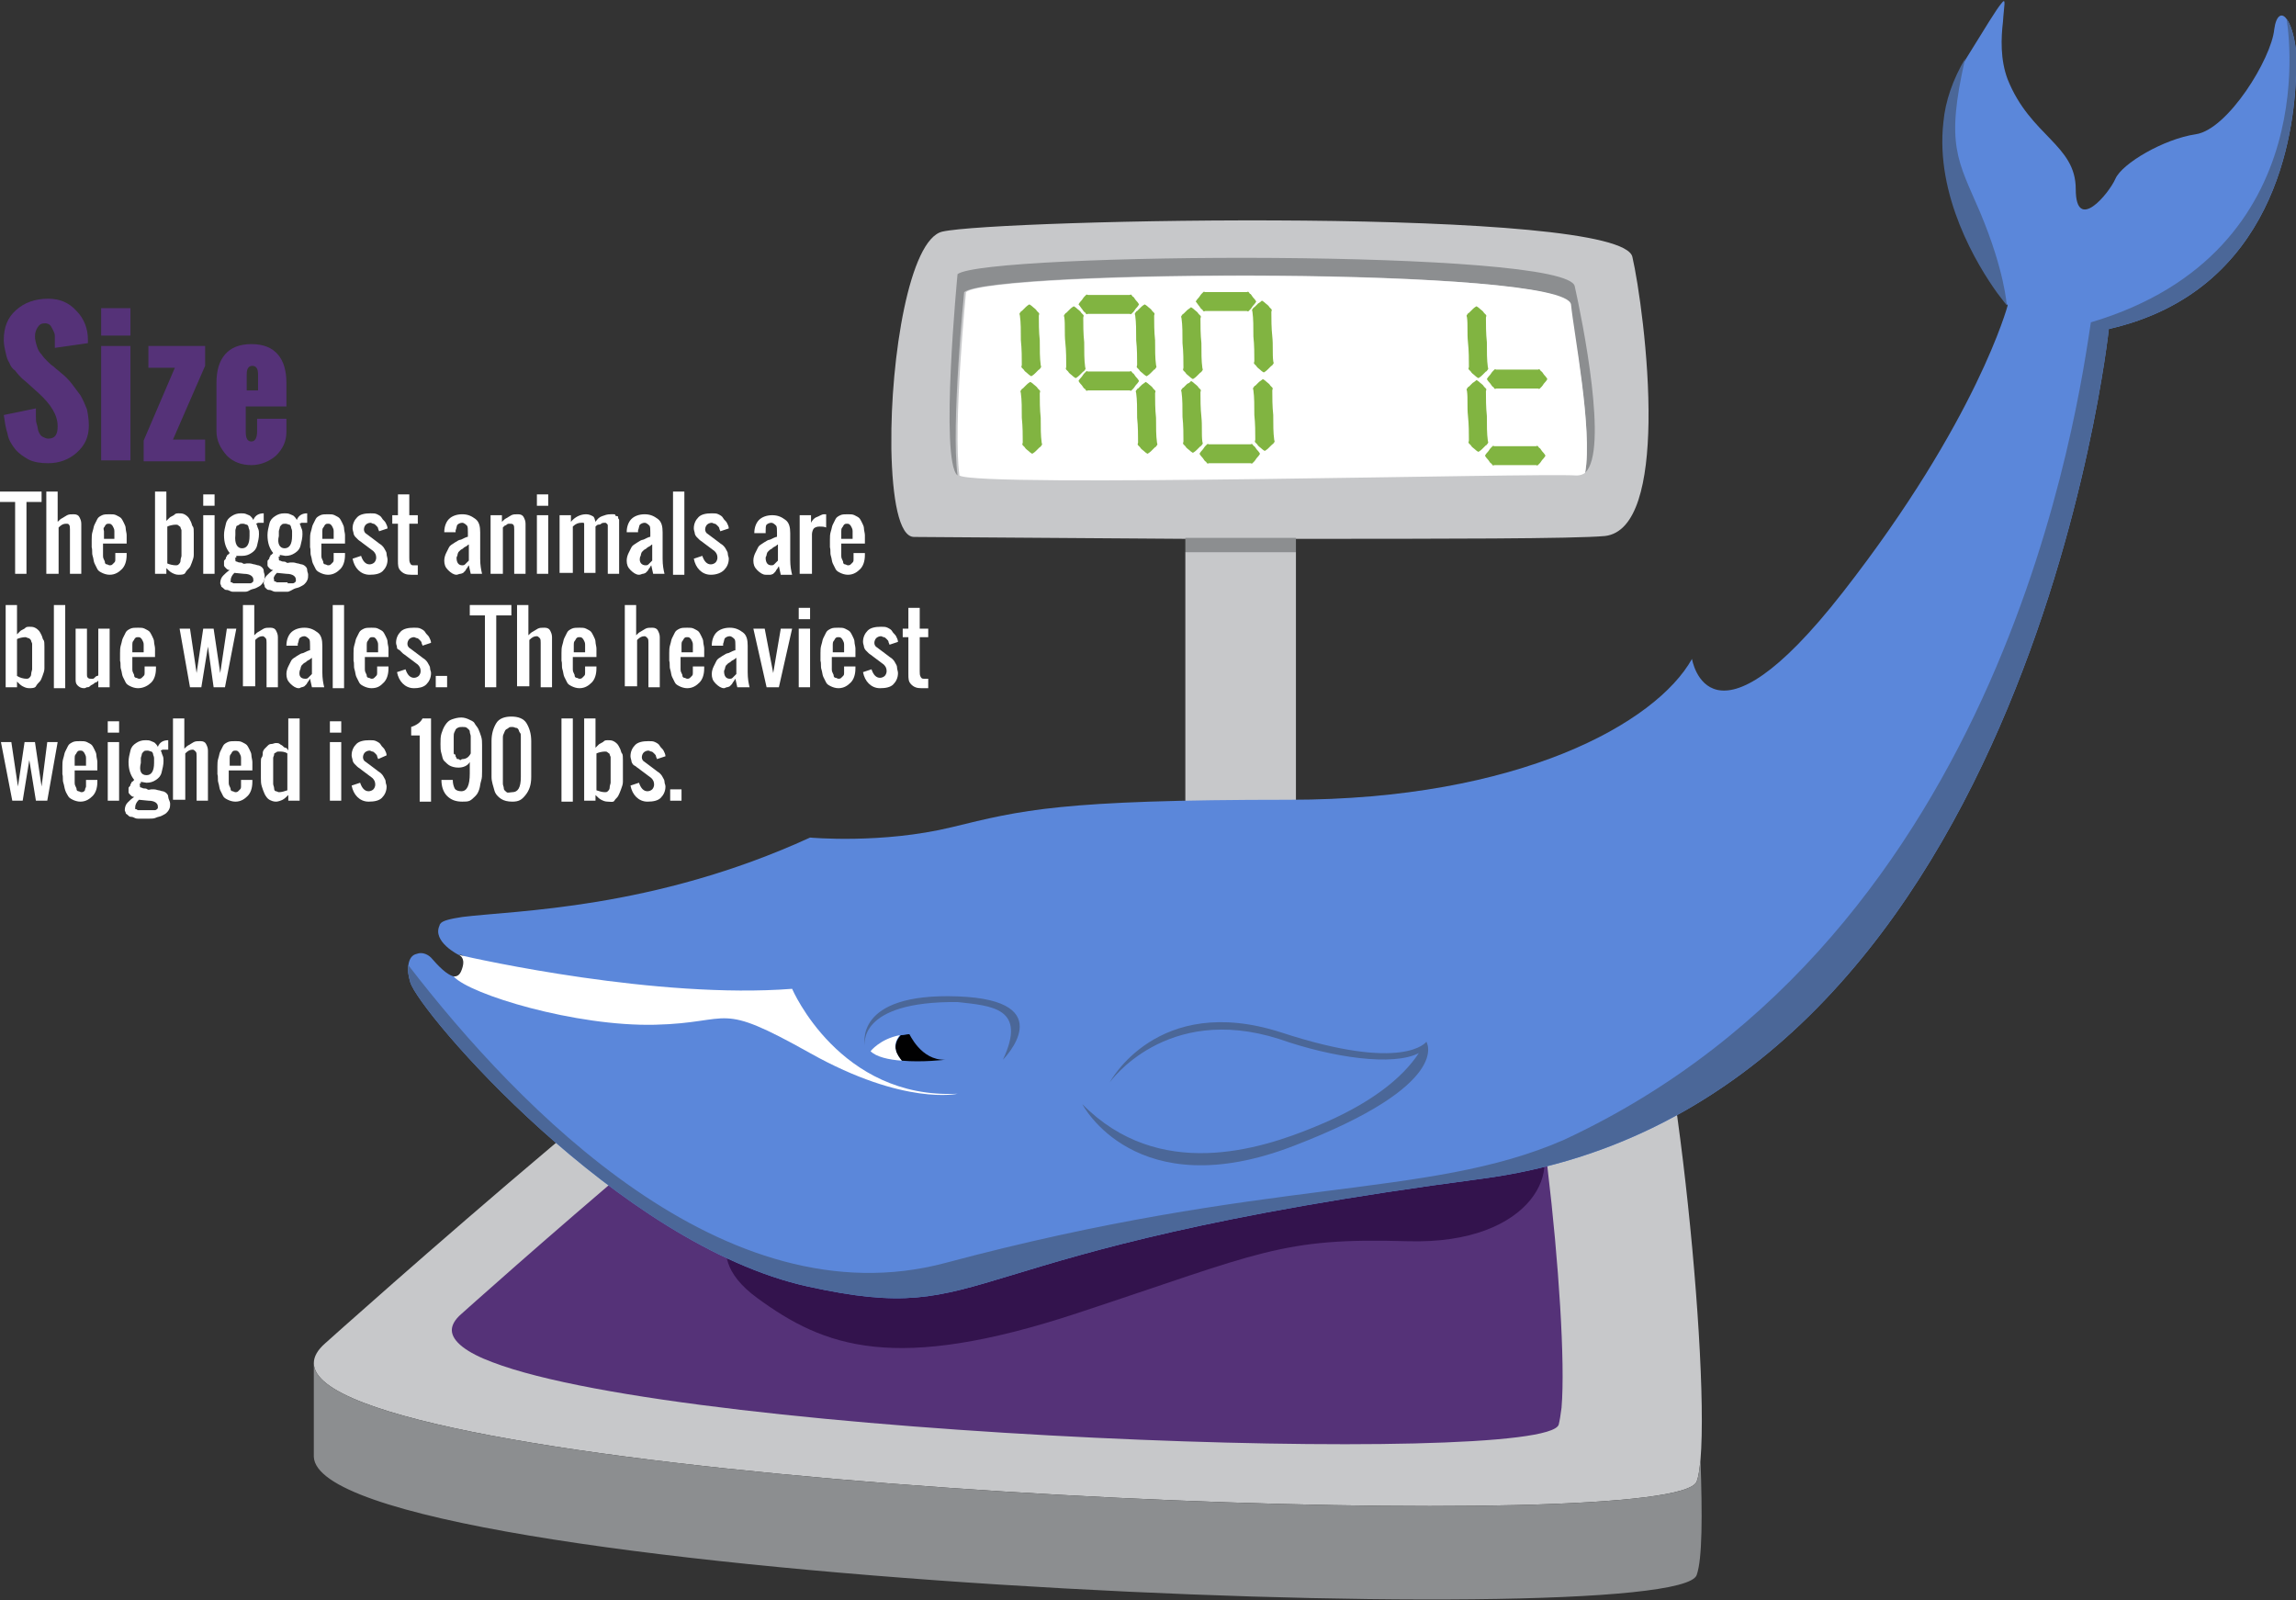 <?xml version="1.0" encoding="utf-8"?>
<!-- Generator: Adobe Illustrator 19.1.0, SVG Export Plug-In . SVG Version: 6.00 Build 0)  -->
<svg version="1.1" xmlns="http://www.w3.org/2000/svg" xmlns:xlink="http://www.w3.org/1999/xlink" x="0px" y="0px" width="242.9px"
	 height="169.3px" viewBox="0 0 242.9 169.3" enable-background="new 0 0 242.9 169.3" xml:space="preserve">
<rect x="0" y="0" width="242.9" height="169.3" fill="#333333" stroke="none"/>
<g id="scale">
	<path fill="#C7C8CA" d="M137.1,52v4.9c-3.9,0-7.8,0-11.7,0V52H137.1z"/>
	<path fill="#C7C8CA" d="M125.4,58.4c3.8,0,7.8,0,11.7,0v33.9h-11.7V58.4z"/>
	<path fill="#C7C8CA" d="M179.9,154.4c-0.1,1-0.2,1.8-0.4,2.3c-1.8,5.7-114.9,1.7-141-8.3c-3.4-1.3-5.3-2.7-5.3-4.2
		c0-0.7,0.4-1.4,1.2-2.1c0,0,45.1-40.5,56.9-45.5c11.8-5.1,77.3-0.3,81.3,2C176.4,100.6,180.9,142.6,179.9,154.4z"/>
	<path fill="#8C8E90" d="M179.5,166.6c-2,6.4-145.8,0.5-146.3-12.5V154l0-9.8c0,1.5,1.9,2.9,5.3,4.2c26.1,10,139.2,14,141,8.3
		c0.2-0.5,0.3-1.3,0.4-2.3C180.1,160.3,180.1,164.9,179.5,166.6z"/>
	<path fill="#553278" d="M165.2,148.9c-0.1,0.8-0.2,1.4-0.3,1.8c-1.4,4.5-91.9,1.4-112.8-6.6c-2.7-1-4.3-2.2-4.3-3.4
		c0-0.5,0.3-1.1,1-1.7c0,0,36.1-32.4,45.5-36.4c9.4-4,61.8-0.2,65.1,1.6C162.4,105.8,166,139.5,165.2,148.9z"/>
	<path fill="#C7C8CA" d="M174.4,44.7c-0.1,6.2-1.2,11.6-4.6,12c-3.2,0.3-17.5,0.3-32.7,0.3c-3.9,0-7.8,0-11.7,0
		c-15.3-0.1-28.7-0.2-28.7-0.2c-1.6,0-2.3-4.1-2.4-9.3c0-0.1,0-0.3,0-0.4c-0.1-9.2,1.9-21.8,5.4-22.6c5.7-1.3,72-2.7,73,2.7
		C173.3,29.8,174.5,37.7,174.4,44.7z"/>
	<path fill="#8C8E90" d="M137.1,56.9v1.5c-3.9,0-7.8,0-11.7,0v-1.5C129.3,56.9,133.2,56.9,137.1,56.9z"/>
	<path fill="#8C8E90" d="M167.7,50c0.8-4.5-1.2-14.8-1.7-17.8c-0.7-4-61-3.7-64-1.3c0,0-1.4,14.1-0.7,19.4c-1.9-1.6,0-21.3,0-21.3
		c3-2.3,64.7-2.7,65.3,1.3C167.4,33.9,170.2,47.7,167.7,50z"/>
	<path fill="#FFFFFF" d="M167.7,50c-0.2,0.2-0.6,0.3-0.9,0.3c-4-0.3-63.3,1.3-65.3,0c0,0,0,0,0,0c-0.7-5.3,0.7-19.4,0.7-19.4
		c2.9-2.3,63.3-2.7,64,1.3C166.5,35.2,168.5,45.5,167.7,50z"/>
	<g>
		<path fill="#81B441" d="M108.9,32.2c0,0,0.2,0.1,0.4,0.3c0.1,0.1,0.3,0.2,0.4,0.4c0.1,0.1,0.1,0.1,0.2,0.2c0.1,0.1,0,0.2,0,0.3
			c0,0.7,0,1.7,0.1,2.6c0,1,0,1.9,0.1,2.6c0,0.1,0.1,0.2,0,0.3c-0.1,0.1-0.1,0.2-0.2,0.2c-0.1,0.1-0.3,0.3-0.4,0.4
			c-0.2,0.2-0.4,0.3-0.4,0.3s-0.2-0.1-0.4-0.3c-0.1-0.1-0.3-0.2-0.4-0.4c-0.1-0.1-0.1-0.1-0.2-0.2c-0.1-0.1,0-0.2,0-0.3
			c0-0.7,0-1.7-0.1-2.6c0-1,0-1.9-0.1-2.6c0-0.1-0.1-0.2,0-0.3c0.1-0.1,0.1-0.2,0.2-0.2c0.1-0.1,0.3-0.3,0.4-0.4
			C108.7,32.3,108.9,32.2,108.9,32.2z"/>
	</g>
	<g>
		<path fill="#81B441" d="M109,40.4c0,0,0.2,0.1,0.4,0.3c0.1,0.1,0.3,0.2,0.4,0.4c0.1,0.1,0.1,0.1,0.2,0.2c0.1,0.1,0,0.2,0,0.3
			c0,0.7,0,1.7,0.1,2.6c0,1,0,1.9,0.1,2.6c0,0.1,0.1,0.2,0,0.3c-0.1,0.1-0.1,0.2-0.2,0.2c-0.1,0.1-0.3,0.3-0.4,0.4
			c-0.2,0.2-0.4,0.3-0.4,0.3s-0.2-0.1-0.4-0.3c-0.1-0.1-0.3-0.2-0.4-0.4c-0.1-0.1-0.1-0.1-0.2-0.2c-0.1-0.1,0-0.2,0-0.3
			c0-0.7,0-1.7-0.1-2.6c0-1,0-1.9-0.1-2.6c0-0.1-0.1-0.2,0-0.3c0.1-0.1,0.1-0.2,0.2-0.2c0.1-0.1,0.3-0.3,0.4-0.4
			C108.8,40.5,109,40.4,109,40.4z"/>
	</g>
	<g>
		<path fill="#81B441" d="M121.1,32.2c0,0,0.2,0.1,0.4,0.3c0.1,0.1,0.3,0.2,0.4,0.4c0.1,0.1,0.1,0.1,0.2,0.2c0.1,0.1,0,0.2,0,0.3
			c0,0.7,0,1.7,0.1,2.6c0,1,0,1.9,0.1,2.6c0,0.1,0.1,0.2,0,0.3c-0.1,0.1-0.1,0.2-0.2,0.2c-0.1,0.1-0.3,0.3-0.4,0.4
			c-0.2,0.2-0.4,0.3-0.4,0.3s-0.2-0.1-0.4-0.3c-0.1-0.1-0.3-0.2-0.4-0.4c-0.1-0.1-0.1-0.1-0.2-0.2c-0.1-0.1,0-0.2,0-0.3
			c0-0.7,0-1.7-0.1-2.6c0-1,0-1.9-0.1-2.6c0-0.1-0.1-0.2,0-0.3c0.1-0.1,0.1-0.2,0.2-0.2c0.1-0.1,0.3-0.3,0.4-0.4
			C120.9,32.3,121.1,32.2,121.1,32.2z"/>
	</g>
	<g>
		<path fill="#81B441" d="M113.6,32.4c0,0,0.2,0.1,0.4,0.3c0.1,0.1,0.3,0.2,0.4,0.4c0.1,0.1,0.1,0.1,0.2,0.2c0.1,0.1,0,0.2,0,0.3
			c0,0.7,0,1.7,0.1,2.6c0,1,0,1.9,0.1,2.6c0,0.1,0.1,0.2,0,0.3c-0.1,0.1-0.1,0.2-0.2,0.2c-0.1,0.1-0.3,0.3-0.4,0.4
			c-0.2,0.2-0.4,0.3-0.4,0.3s-0.2-0.1-0.4-0.3c-0.1-0.1-0.3-0.2-0.4-0.4c-0.1-0.1-0.1-0.1-0.2-0.2c-0.1-0.1,0-0.2,0-0.3
			c0-0.7,0-1.7-0.1-2.6s0-1.9-0.1-2.6c0-0.1-0.1-0.2,0-0.3c0.1-0.1,0.1-0.2,0.2-0.2c0.1-0.1,0.3-0.3,0.4-0.4
			C113.4,32.5,113.6,32.4,113.6,32.4z"/>
	</g>
	<g>
		<path fill="#81B441" d="M121.2,40.4c0,0,0.2,0.1,0.4,0.3c0.1,0.1,0.3,0.2,0.4,0.4c0.1,0.1,0.1,0.1,0.2,0.2c0.1,0.1,0,0.2,0,0.3
			c0,0.7,0,1.7,0.1,2.6c0,1,0,1.9,0.1,2.6c0,0.1,0.1,0.2,0,0.3c-0.1,0.1-0.1,0.2-0.2,0.2c-0.1,0.1-0.3,0.3-0.4,0.4
			c-0.2,0.2-0.4,0.3-0.4,0.3s-0.2-0.1-0.4-0.3c-0.1-0.1-0.3-0.2-0.4-0.4c-0.1-0.1-0.1-0.1-0.2-0.2c-0.1-0.1,0-0.2,0-0.3
			c0-0.7,0-1.7-0.1-2.6c0-1,0-1.9-0.1-2.6c0-0.1-0.1-0.2,0-0.3c0.1-0.1,0.1-0.2,0.2-0.2c0.1-0.1,0.3-0.3,0.4-0.4
			C121.1,40.5,121.2,40.4,121.2,40.4z"/>
	</g>
	<g>
		<path fill="#81B441" d="M114.1,32.2c0,0,0.1-0.2,0.3-0.4c0.1-0.1,0.2-0.3,0.3-0.4c0.1-0.1,0.1-0.1,0.2-0.2c0.1-0.1,0.1,0,0.2,0
			c0.6,0,1.4,0,2.2,0s1.6,0,2.2,0c0.1,0,0.1-0.1,0.2,0c0.1,0.1,0.1,0.2,0.2,0.2c0.1,0.1,0.2,0.3,0.3,0.4c0.2,0.2,0.3,0.4,0.3,0.4
			s-0.1,0.2-0.3,0.4c-0.1,0.1-0.2,0.3-0.3,0.4c-0.1,0.1-0.1,0.1-0.2,0.2c-0.1,0.1-0.1,0-0.2,0c-0.6,0-1.4,0-2.2,0
			c-0.8,0-1.6,0-2.2,0c-0.1,0-0.1,0.1-0.2,0c-0.1-0.1-0.1-0.2-0.2-0.2c-0.1-0.1-0.2-0.3-0.3-0.4C114.2,32.3,114.1,32.2,114.1,32.2z"
			/>
	</g>
	<g>
		<path fill="#81B441" d="M114.1,40.3c0,0,0.1-0.2,0.3-0.4c0.1-0.1,0.2-0.3,0.3-0.4c0.1-0.1,0.1-0.1,0.2-0.2c0.1-0.1,0.1,0,0.2,0
			c0.6,0,1.4,0,2.2,0c0.8,0,1.6,0,2.2,0c0.1,0,0.1-0.1,0.2,0c0.1,0.1,0.1,0.2,0.2,0.2c0.1,0.1,0.2,0.3,0.3,0.4
			c0.2,0.2,0.3,0.4,0.3,0.4s-0.1,0.2-0.3,0.4c-0.1,0.1-0.2,0.3-0.3,0.4c-0.1,0.1-0.1,0.1-0.2,0.2c-0.1,0.1-0.1,0-0.2,0
			c-0.6,0-1.4,0-2.2,0c-0.8,0-1.6,0-2.2,0c-0.1,0-0.1,0.1-0.2,0c-0.1-0.1-0.1-0.2-0.2-0.2c-0.1-0.1-0.2-0.3-0.3-0.4
			C114.2,40.5,114.1,40.3,114.1,40.3z"/>
	</g>
	<g>
		<path fill="#81B441" d="M133.5,31.8c0,0,0.2,0.1,0.4,0.3c0.1,0.1,0.3,0.2,0.4,0.4c0.1,0.1,0.1,0.1,0.2,0.2c0.1,0.1,0,0.2,0,0.3
			c0,0.7,0,1.7,0.1,2.6s0,1.9,0.1,2.6c0,0.1,0.1,0.2,0,0.3c-0.1,0.1-0.1,0.2-0.2,0.2c-0.1,0.1-0.3,0.3-0.4,0.4
			c-0.2,0.2-0.4,0.3-0.4,0.3s-0.2-0.1-0.4-0.3c-0.1-0.1-0.3-0.2-0.4-0.4c-0.1-0.1-0.1-0.1-0.2-0.2c-0.1-0.1,0-0.2,0-0.3
			c0-0.7,0-1.7-0.1-2.6c0-1,0-1.9-0.1-2.6c0-0.1-0.1-0.2,0-0.3c0.1-0.1,0.1-0.2,0.2-0.2c0.1-0.1,0.3-0.3,0.4-0.4
			C133.3,32,133.5,31.8,133.5,31.8z"/>
	</g>
	<g>
		<path fill="#81B441" d="M126,32.5c0,0,0.2,0.1,0.4,0.3c0.1,0.1,0.3,0.2,0.4,0.4c0.1,0.1,0.1,0.1,0.2,0.2c0.1,0.1,0,0.2,0,0.3
			c0,0.7,0,1.7,0.1,2.6c0,1,0,1.9,0.1,2.6c0,0.1,0.1,0.2,0,0.3c-0.1,0.1-0.1,0.2-0.2,0.2c-0.1,0.1-0.3,0.3-0.4,0.4
			c-0.2,0.2-0.4,0.3-0.4,0.3s-0.2-0.1-0.4-0.3c-0.1-0.1-0.3-0.2-0.4-0.4c-0.1-0.1-0.1-0.1-0.2-0.2c-0.1-0.1,0-0.2,0-0.3
			c0-0.7,0-1.7-0.1-2.6c0-1,0-1.9-0.1-2.6c0-0.1-0.1-0.2,0-0.3c0.1-0.1,0.1-0.2,0.2-0.2c0.1-0.1,0.3-0.3,0.4-0.4
			C125.9,32.6,126,32.5,126,32.5z"/>
	</g>
	<g>
		<path fill="#81B441" d="M133.6,40.1c0,0,0.2,0.1,0.4,0.3c0.1,0.1,0.3,0.2,0.4,0.4c0.1,0.1,0.1,0.1,0.2,0.2c0.1,0.1,0,0.2,0,0.3
			c0,0.7,0,1.7,0.1,2.6c0,1,0,1.9,0.1,2.6c0,0.1,0.1,0.2,0,0.3c-0.1,0.1-0.1,0.2-0.2,0.2c-0.1,0.1-0.3,0.3-0.4,0.4
			c-0.2,0.2-0.4,0.3-0.4,0.3s-0.2-0.1-0.4-0.3c-0.1-0.1-0.3-0.2-0.4-0.4c-0.1-0.1-0.1-0.1-0.2-0.2c-0.1-0.1,0-0.2,0-0.3
			c0-0.7,0-1.7-0.1-2.6c0-1,0-1.9-0.1-2.6c0-0.1-0.1-0.2,0-0.3c0.1-0.1,0.1-0.2,0.2-0.2c0.1-0.1,0.3-0.3,0.4-0.4
			C133.5,40.2,133.6,40.1,133.6,40.1z"/>
	</g>
	<g>
		<path fill="#81B441" d="M126,40.3c0,0,0.2,0.1,0.4,0.3c0.1,0.1,0.3,0.2,0.4,0.4c0.1,0.1,0.1,0.1,0.2,0.2c0.1,0.1,0,0.2,0,0.3
			c0,0.7,0,1.7,0.1,2.6s0,1.9,0.1,2.6c0,0.1,0.1,0.2,0,0.3c-0.1,0.1-0.1,0.2-0.2,0.2c-0.1,0.1-0.3,0.3-0.4,0.4
			c-0.2,0.2-0.4,0.3-0.4,0.3s-0.2-0.1-0.4-0.3c-0.1-0.1-0.3-0.2-0.4-0.4c-0.1-0.1-0.1-0.1-0.2-0.2c-0.1-0.1,0-0.2,0-0.3
			c0-0.7,0-1.7-0.1-2.6c0-1,0-1.9-0.1-2.6c0-0.1-0.1-0.2,0-0.3c0.1-0.1,0.1-0.2,0.2-0.2c0.1-0.1,0.3-0.3,0.4-0.4
			C125.9,40.5,126,40.3,126,40.3z"/>
	</g>
	<g>
		<path fill="#81B441" d="M126.5,31.9c0,0,0.1-0.2,0.3-0.4c0.1-0.1,0.2-0.3,0.3-0.4c0.1-0.1,0.1-0.1,0.2-0.2c0.1-0.1,0.1,0,0.2,0
			c0.6,0,1.4,0,2.2,0c0.8,0,1.6,0,2.2,0c0.1,0,0.1-0.1,0.2,0c0.1,0.1,0.1,0.2,0.2,0.2c0.1,0.1,0.2,0.3,0.3,0.4
			c0.2,0.2,0.3,0.4,0.3,0.4s-0.1,0.2-0.3,0.4c-0.1,0.1-0.2,0.3-0.3,0.4c-0.1,0.1-0.1,0.1-0.2,0.2c-0.1,0.1-0.1,0-0.2,0
			c-0.6,0-1.4,0-2.2,0s-1.6,0-2.2,0c-0.1,0-0.1,0.1-0.2,0c-0.1-0.1-0.1-0.2-0.2-0.2c-0.1-0.1-0.2-0.3-0.3-0.4
			C126.6,32,126.5,31.9,126.5,31.9z"/>
	</g>
	<g>
		<path fill="#81B441" d="M126.9,48c0,0,0.1-0.2,0.3-0.4c0.1-0.1,0.2-0.3,0.3-0.4c0.1-0.1,0.1-0.1,0.2-0.2c0.1-0.1,0.1,0,0.2,0
			c0.6,0,1.4,0,2.2,0c0.8,0,1.6,0,2.2,0c0.1,0,0.1-0.1,0.2,0c0.1,0.1,0.1,0.2,0.2,0.2c0.1,0.1,0.2,0.3,0.3,0.4
			c0.2,0.2,0.3,0.4,0.3,0.4s-0.1,0.2-0.3,0.4c-0.1,0.1-0.2,0.3-0.3,0.4c-0.1,0.1-0.1,0.1-0.2,0.2c-0.1,0.1-0.1,0-0.2,0
			c-0.6,0-1.4,0-2.2,0s-1.6,0-2.2,0c-0.1,0-0.1,0.1-0.2,0c-0.1-0.1-0.1-0.2-0.2-0.2c-0.1-0.1-0.2-0.3-0.3-0.4
			C127,48.2,126.9,48,126.9,48z"/>
	</g>
	<g>
		<path fill="#81B441" d="M156.2,32.4c0,0,0.2,0.1,0.4,0.3c0.1,0.1,0.3,0.2,0.4,0.4c0.1,0.1,0.1,0.1,0.2,0.2c0.1,0.1,0,0.2,0,0.3
			c0,0.7,0,1.7,0.1,2.6c0,1,0,1.9,0.1,2.6c0,0.1,0.1,0.2,0,0.3c-0.1,0.1-0.1,0.2-0.2,0.2c-0.1,0.1-0.3,0.3-0.4,0.4
			c-0.2,0.2-0.4,0.3-0.4,0.3s-0.2-0.1-0.4-0.3c-0.1-0.1-0.3-0.2-0.4-0.4c-0.1-0.1-0.1-0.1-0.2-0.2c-0.1-0.1,0-0.2,0-0.3
			c0-0.7,0-1.7-0.1-2.6s0-1.9-0.1-2.6c0-0.1-0.1-0.2,0-0.3c0.1-0.1,0.1-0.2,0.2-0.2c0.1-0.1,0.3-0.3,0.4-0.4
			C156,32.5,156.2,32.4,156.2,32.4z"/>
	</g>
	<g>
		<path fill="#81B441" d="M156.2,40.2c0,0,0.2,0.1,0.4,0.3c0.1,0.1,0.3,0.2,0.4,0.4c0.1,0.1,0.1,0.1,0.2,0.2c0.1,0.1,0,0.2,0,0.3
			c0,0.7,0,1.7,0.1,2.6c0,1,0,1.9,0.1,2.6c0,0.1,0.1,0.2,0,0.3c-0.1,0.1-0.1,0.2-0.2,0.2c-0.1,0.1-0.3,0.3-0.4,0.4
			c-0.2,0.2-0.4,0.3-0.4,0.3s-0.2-0.1-0.4-0.3c-0.1-0.1-0.3-0.2-0.4-0.4c-0.1-0.1-0.1-0.1-0.2-0.2c-0.1-0.1,0-0.2,0-0.3
			c0-0.7,0-1.7-0.1-2.6s0-1.9-0.1-2.6c0-0.1-0.1-0.2,0-0.3c0.1-0.1,0.1-0.2,0.2-0.2c0.1-0.1,0.3-0.3,0.4-0.4
			C156,40.4,156.2,40.2,156.2,40.2z"/>
	</g>
	<g>
		<path fill="#81B441" d="M157.3,40.1c0,0,0.1-0.2,0.3-0.4c0.1-0.1,0.2-0.3,0.3-0.4c0.1-0.1,0.1-0.1,0.2-0.2c0.1-0.1,0.1,0,0.2,0
			c0.6,0,1.4,0,2.2,0c0.8,0,1.6,0,2.2,0c0.1,0,0.1-0.1,0.2,0c0.1,0.1,0.1,0.2,0.2,0.2c0.1,0.1,0.2,0.3,0.3,0.4
			c0.2,0.2,0.3,0.4,0.3,0.4s-0.1,0.2-0.3,0.4c-0.1,0.1-0.2,0.3-0.3,0.4c-0.1,0.1-0.1,0.1-0.2,0.2c-0.1,0.1-0.1,0-0.2,0
			c-0.6,0-1.4,0-2.2,0c-0.8,0-1.6,0-2.2,0c-0.1,0-0.1,0.1-0.2,0c-0.1-0.1-0.1-0.2-0.2-0.2c-0.1-0.1-0.2-0.3-0.3-0.4
			C157.4,40.3,157.3,40.1,157.3,40.1z"/>
	</g>
	<g>
		<path fill="#81B441" d="M157.1,48.2c0,0,0.1-0.2,0.3-0.4c0.1-0.1,0.2-0.3,0.3-0.4c0.1-0.1,0.1-0.1,0.2-0.2c0.1-0.1,0.1,0,0.2,0
			c0.6,0,1.4,0,2.2,0c0.8,0,1.6,0,2.2,0c0.1,0,0.1-0.1,0.2,0c0.1,0.1,0.1,0.2,0.2,0.2c0.1,0.1,0.2,0.3,0.3,0.4
			c0.2,0.2,0.3,0.4,0.3,0.4s-0.1,0.2-0.3,0.4c-0.1,0.1-0.2,0.3-0.3,0.4c-0.1,0.1-0.1,0.1-0.2,0.2c-0.1,0.1-0.1,0-0.2,0
			c-0.6,0-1.4,0-2.2,0c-0.8,0-1.6,0-2.2,0c-0.1,0-0.1,0.1-0.2,0c-0.1-0.1-0.1-0.2-0.2-0.2c-0.1-0.1-0.2-0.3-0.3-0.4
			C157.2,48.4,157.1,48.2,157.1,48.2z"/>
	</g>
	<path fill="#33134D" d="M79.6,127.6c0,0-6.6,4.5,0.5,9.7s14.5,8,33.9,1.6s21.5-8,34.9-7.6s16.9-8.1,13-11.7
		C157.8,116,79.6,127.6,79.6,127.6z"/>
</g>
<g id="whale-body">
	<g>
		<path fill="#5B87DA" d="M242.9,8c-0.2,6-2.2,22.8-19.8,26.8c0,0-8.7,82.3-66.4,89.9c-57.7,7.6-51.1,15.8-71.2,11.4
			c-20.1-4.4-41.2-29.1-42.1-32.2c-0.2-0.7-0.3-1.3-0.2-1.8c0.1-0.7,0.4-1.1,0.9-1.2c0.5-0.2,1.1,0,1.5,0.4c0.7,0.8,1.7,1.9,2.5,2
			c0.1,0,0.3,0,0.4-0.1c0.1,0,0.2-0.1,0.3-0.3c0.1-0.1,0.1-0.2,0.2-0.3l0,0c0.2-0.5,0.2-0.8,0.2-1c0-0.1,0-0.1,0-0.2
			c0-0.1-0.1-0.2-0.1-0.2c-0.1-0.1-0.2-0.2-0.4-0.2c0,0,0,0,0,0c-0.1,0-0.1,0-0.1,0c0,0-0.1,0-0.1,0s-2.8-1.4-2-3.1
			c0-0.1,0.1-0.2,0.1-0.2c0.2-0.3,1-0.5,2.3-0.7c5.6-0.7,20.2-0.8,36.8-8.4c0,0,7.6,0.7,15-1.1c7.4-1.8,11.4-2.9,35.7-2.9
			s38.8-8.1,42.6-14.9c0,0,1.8,11.1,16-7.1s17.4-30.3,17.4-30.3s-0.4-0.5-1-1.3c-2.1-2.9-6.6-10.3-5.7-18.1c0.2-2.2,1-4.5,2.3-6.7
			c2.1-3.4,3.2-5.2,3.7-5.8c0.6-0.8,0.3,0.2,0.2,1.9c-0.2,1.7-0.3,4,0.5,6.1c2.4,6,7.2,6.9,7.2,11.6c0,4.7,3.5,0.5,4.2-1.1
			c0.7-1.6,5.1-4.2,8.5-4.7c3.4-0.5,8-8,8.3-11.1c0.2-1.5,0.8-1.8,1.3-1.1h0c0.4,0.5,0.8,1.7,1,3.3v0C242.9,6.1,242.9,7,242.9,8z"/>
		<path fill="#FFFFFF" d="M101.3,115.7c0,0-5.6,1.3-15.6-4.3c-10-5.6-8-3.2-16.4-3c-8.4,0.2-19.6-3.2-21.3-5.1
			c0.3,0,0.6-0.1,0.8-0.6c0.5-1.2,0-1.6-0.3-1.7c2.1,0.5,21.1,4.7,35.3,3.6C83.8,104.6,88.8,116.3,101.3,115.7z"/>
		<path fill="#4B6798" d="M114.5,116.8c0,0,5.6,10.9,22.4,4.4c16.9-6.5,14-11,14-11s-2.3,3.3-15.4-1c-13.1-4.2-18.1,5.3-18.1,5.3
			s5.9-8.4,17.9-4.6c5.7,2,12.1,2.9,14.8,1.5c-1.7,2.6-5.1,5.4-11,7.8C133.3,121.6,122.6,125,114.5,116.8z"/>
		<path fill="#4B6798" d="M106.1,112.1c0,0,6.3-6.3-4.8-6.7s-9.8,5.2-9.8,5.2s-0.9-4.7,9.8-4.6C104.9,106.4,108.7,106.6,106.1,112.1
			z"/>
		<path fill="#010101" d="M100,112.1c0,0-2.4,0.3-4.6,0.1c-0.4-0.4-1.2-1.5-0.1-2.7c0,0,0.1,0,0.1,0c0.3,0,0.5-0.1,0.8-0.1
			C96.2,109.3,97.4,112.2,100,112.1z"/>
		<path fill="#FFFFFF" d="M95.4,112.2c-1.4-0.1-2.7-0.4-3.3-1c0,0,1-1.3,3.1-1.7C94.2,110.7,95,111.7,95.4,112.2z"/>
	</g>
	<path fill="#4B6798" d="M212.3,32.3c0,0-0.4-0.5-1-1.3c-2.1-2.9-6.6-10.3-5.7-18.1c0.2-2.2,1-4.5,2.3-6.7
		c-2.1,9.2-0.8,10.7,1.6,16.3C212.1,28.7,212.3,32.3,212.3,32.3z"/>
	<path fill="#4B6798" d="M242.9,8c-0.2,6-2.2,22.8-19.8,26.8c0,0-8.7,82.3-66.4,89.9c-57.7,7.6-51.1,15.8-71.2,11.4
		c-20.1-4.4-41.2-29.1-42.1-32.2c-0.2-0.7-0.3-1.3-0.2-1.8c11.7,15.2,33.5,37.7,56.8,31.5c34.4-9.2,50.9-6.7,65.4-13
		c47-21.8,54.5-78.2,55.8-86.5C246.4,26.6,241.9,2,241.9,2h0c0.4,0.5,0.8,1.7,1,3.3v0C242.9,6.1,242.9,7,242.9,8z"/>
</g>
<g id="text">
	<g>
		<rect x="0" y="32" fill="none" width="108.8" height="68.8"/>
		<path fill="#553278" d="M0.4,43.9l3.4-0.7c0,0.3,0,0.6,0,0.9c0,0.3,0,0.5,0.1,0.8c0.1,0.3,0.1,0.6,0.2,0.8
			c0.1,0.2,0.2,0.4,0.4,0.5c0.2,0.1,0.4,0.2,0.6,0.2c0.7,0,1-0.4,1-1.3c0-1.2-0.7-2.3-2-3.5l-1-0.9c-0.3-0.3-0.6-0.5-0.8-0.7
			c-0.2-0.2-0.4-0.4-0.7-0.8C1.3,39,1.1,38.7,1,38.4c-0.2-0.3-0.3-0.6-0.4-1.1c-0.1-0.4-0.2-0.9-0.2-1.3c0-1.4,0.4-2.4,1.3-3.2
			c0.9-0.8,2-1.2,3.4-1.2c1.2,0,2.2,0.4,3,1.3c0.8,0.8,1.2,1.9,1.2,3l0,0.1c0,0.1,0,0.2,0,0.3l-3.5,0.5c0-0.1,0-0.2,0-0.3
			c0-0.1,0-0.3,0-0.4c0-0.2,0-0.4,0-0.6c0-0.2-0.1-0.4-0.2-0.6c-0.1-0.2-0.2-0.4-0.3-0.5c-0.1-0.1-0.3-0.2-0.5-0.2
			c-0.4,0-0.6,0.1-0.8,0.4c-0.2,0.3-0.3,0.6-0.3,1c0,0.3,0.1,0.7,0.2,1C4,37,4.2,37.3,4.4,37.5C4.6,37.8,4.8,38,5,38.2
			c0.2,0.2,0.4,0.4,0.7,0.6c0.3,0.3,0.5,0.4,0.7,0.6c0.5,0.4,0.9,0.8,1.2,1.2c0.3,0.4,0.6,0.8,0.9,1.2c0.3,0.5,0.5,1,0.7,1.5
			c0.1,0.5,0.2,1.1,0.2,1.7c0,1.2-0.4,2.1-1.3,2.9c-0.8,0.7-1.8,1.1-3,1.1c-0.8,0-1.5-0.1-2.1-0.4C2.5,48.3,2,48,1.6,47.5
			c-0.4-0.5-0.7-1-0.8-1.6C0.6,45.3,0.5,44.6,0.4,43.9z"/>
		<path fill="#553278" d="M10.7,35.5v-2.9h3.1v2.9H10.7z M10.7,48.7V36.6h3.1v12.1H10.7z"/>
		<path fill="#553278" d="M15.2,48.7v-2.1l3.3-7.7h-2.8v-2.3h6v2.1l-3.4,7.8h3.4v2.3H15.2z"/>
		<path fill="#553278" d="M22.9,45.6v-5.1c0-1.3,0.3-2.3,0.9-3c0.6-0.7,1.5-1.1,2.8-1.1c1.3,0,2.2,0.4,2.8,1.1
			c0.6,0.7,0.9,1.7,0.9,3v2.5h-4.3v2.7c0,0.7,0.2,1,0.6,1c0.4,0,0.6-0.4,0.6-1.1v-1.3h3.1v1.4c0,1-0.4,1.8-1.1,2.5
			c-0.7,0.6-1.6,1-2.6,1s-1.9-0.3-2.6-1C23.3,47.4,22.9,46.6,22.9,45.6z M26.1,41.3h1.2v-1.7c0-0.6-0.2-0.9-0.6-0.9
			c-0.4,0-0.6,0.3-0.6,0.9V41.3z"/>
		<path fill="#FFFFFF" d="M1.6,60.7v-7.6H0V52h4.4v1.1H2.8v7.6H1.6z"/>
		<path fill="#FFFFFF" d="M4.9,60.7V52h1.2v3.2c0.2-0.2,0.3-0.3,0.5-0.4s0.3-0.2,0.5-0.3s0.4-0.1,0.7-0.1c0.3,0,0.5,0.1,0.6,0.3
			s0.2,0.4,0.2,0.7v5.3H7.4V56c0-0.2,0-0.4-0.1-0.5S7.2,55.4,7,55.4c-0.3,0-0.5,0.1-0.8,0.4v4.9H4.9z"/>
		<path fill="#FFFFFF" d="M11.6,60.8c-0.3,0-0.6-0.1-0.8-0.2s-0.4-0.2-0.5-0.4s-0.2-0.4-0.3-0.6s-0.1-0.5-0.2-0.8s0-0.6-0.1-0.9
			c0-0.3,0-0.5,0-0.8c0-0.3,0-0.6,0.1-0.9s0.1-0.5,0.2-0.7s0.2-0.4,0.3-0.6s0.3-0.3,0.5-0.4s0.5-0.1,0.8-0.1c0.3,0,0.5,0,0.7,0.1
			s0.4,0.2,0.5,0.3s0.2,0.3,0.3,0.5s0.2,0.4,0.2,0.6s0.1,0.5,0.1,0.7s0,0.5,0,0.8v0.1h-2.5v0.3c0,0,0,0.1,0,0.2c0,0.1,0,0.2,0,0.4
			s0,0.3,0,0.4s0,0.2,0.1,0.4s0.1,0.2,0.1,0.3s0.1,0.2,0.2,0.2s0.2,0.1,0.3,0.1c0.1,0,0.2,0,0.3-0.1s0.1-0.1,0.2-0.2
			s0.1-0.2,0.1-0.3s0-0.2,0-0.4v-0.3h1.2v0.2c0,0.7-0.2,1.2-0.5,1.5S12.2,60.8,11.6,60.8z M10.9,57h1.2v-0.4c0-0.2,0-0.3,0-0.4
			s0-0.2-0.1-0.4s-0.1-0.2-0.2-0.3s-0.2-0.1-0.3-0.1c-0.1,0-0.2,0-0.3,0.1s-0.1,0.2-0.2,0.3S11,56.1,11,56.2s0,0.3,0,0.4V57z"/>
		<path fill="#FFFFFF" d="M18.9,60.8c-0.3,0-0.5-0.1-0.7-0.2s-0.4-0.3-0.6-0.5v0.6h-1.2V52h1.2v3.1c0.1-0.1,0.2-0.2,0.3-0.3
			s0.1-0.1,0.3-0.2s0.2-0.1,0.3-0.2s0.3-0.1,0.4-0.1c0.2,0,0.4,0,0.6,0.1s0.3,0.2,0.4,0.3s0.2,0.3,0.3,0.5s0.1,0.4,0.2,0.5
			s0.1,0.4,0.1,0.7s0,0.5,0,0.7s0,0.4,0,0.7v0.1c0,0.3,0,0.5,0,0.8s-0.1,0.5-0.2,0.8S20.1,60,20,60.1s-0.3,0.3-0.4,0.5
			S19.1,60.8,18.9,60.8z M18.6,59.8c0.1,0,0.2,0,0.3-0.1s0.2-0.2,0.2-0.4s0.1-0.4,0.1-0.5s0-0.4,0-0.6c0-0.2,0-0.4,0-0.7
			s0-0.5,0-0.7s0-0.3,0-0.4s0-0.2,0-0.3s-0.1-0.2-0.1-0.3s-0.1-0.1-0.2-0.2s-0.2-0.1-0.3-0.1c-0.3,0-0.7,0.1-0.9,0.2v3.9
			C17.9,59.7,18.3,59.8,18.6,59.8z"/>
		<path fill="#FFFFFF" d="M21.5,53.5v-1.2h1.2v1.2H21.5z M21.5,60.7v-6.2h1.2v6.2H21.5z"/>
		<path fill="#FFFFFF" d="M25.9,62.6c-0.2,0-0.3,0-0.4,0s-0.2,0-0.4,0s-0.3,0-0.4,0s-0.2,0-0.4-0.1s-0.3-0.1-0.4-0.1
			s-0.2-0.1-0.3-0.2s-0.2-0.1-0.2-0.2s-0.1-0.2-0.1-0.3c0-0.3,0.1-0.6,0.3-0.8s0.4-0.4,0.7-0.6c-0.2,0-0.3-0.1-0.4-0.2
			s-0.2-0.2-0.2-0.3c0-0.1,0-0.1,0-0.2s0-0.1,0-0.2s0-0.1,0.1-0.2s0.1-0.1,0.1-0.2s0.1-0.1,0.1-0.2s0.1-0.1,0.1-0.1s0.1-0.1,0.1-0.1
			s0.1-0.1,0.1-0.1c-0.4-0.5-0.6-1.1-0.6-1.9c0-0.4,0.1-0.8,0.2-1.2s0.3-0.6,0.6-0.8s0.6-0.3,1-0.3c0.2,0,0.4,0,0.6,0.1
			s0.3,0.1,0.4,0.2s0.2,0.2,0.3,0.4c0.2-0.5,0.6-0.7,1.1-0.7c0,0,0,0,0,0s0,0,0,0s0,0,0,0v1c0,0,0,0-0.1,0c-0.1,0-0.2,0-0.3,0
			s-0.2,0-0.2,0s-0.2,0.1-0.2,0.1c0.1,0.1,0.1,0.3,0.2,0.5s0.1,0.4,0.1,0.6c0,0.4-0.1,0.8-0.2,1.2s-0.3,0.6-0.6,0.8s-0.6,0.3-1,0.3
			L25,58.8c0,0,0,0,0,0.1s0,0.1-0.1,0.1s0,0.1,0,0.1s0,0.1,0,0.1c0,0.1,0,0.2,0.1,0.2s0.2,0.1,0.3,0.1s0.3,0,0.4,0.1s0.3,0,0.4,0
			s0.3,0,0.3,0c0.2,0,0.4,0.1,0.5,0.1s0.3,0.1,0.4,0.1s0.3,0.1,0.4,0.2s0.2,0.2,0.2,0.4s0.1,0.3,0.1,0.5c0,0.2,0,0.4-0.1,0.6
			s-0.2,0.3-0.3,0.4s-0.3,0.2-0.5,0.3s-0.4,0.1-0.6,0.2S26.2,62.6,25.9,62.6z M25.9,61.7c0.1,0,0.2,0,0.2,0s0.2,0,0.2,0s0.2,0,0.2,0
			s0.1,0,0.2-0.1s0.1-0.1,0.1-0.1s0-0.1,0-0.2c0-0.3-0.3-0.6-1-0.6l-1-0.1c-0.1,0.1-0.2,0.2-0.3,0.4s-0.1,0.4-0.1,0.5
			c0,0.1,0,0.1,0.1,0.1s0.1,0.1,0.2,0.1s0.1,0,0.2,0s0.2,0,0.3,0s0.2,0,0.3,0s0.2,0,0.3,0S25.9,61.7,25.9,61.7z M25.6,58
			c0.5,0,0.8-0.4,0.8-1.3c0-0.2,0-0.3,0-0.5s-0.1-0.3-0.1-0.4s-0.1-0.3-0.2-0.3s-0.2-0.1-0.4-0.1c-0.2,0-0.3,0-0.4,0.1
			S25,55.6,25,55.7s-0.1,0.3-0.1,0.4s0,0.3,0,0.5C24.8,57.5,25.1,58,25.6,58z"/>
		<path fill="#FFFFFF" d="M30.4,62.6c-0.2,0-0.3,0-0.4,0s-0.2,0-0.4,0s-0.3,0-0.4,0s-0.2,0-0.4-0.1s-0.3-0.1-0.4-0.1
			s-0.2-0.1-0.3-0.2S28,62.1,28,62s-0.1-0.2-0.1-0.3c0-0.3,0.1-0.6,0.3-0.8s0.4-0.4,0.7-0.6c-0.2,0-0.3-0.1-0.4-0.2
			s-0.2-0.2-0.2-0.3c0-0.1,0-0.1,0-0.2s0-0.1,0-0.2s0-0.1,0.1-0.2s0.1-0.1,0.1-0.2s0.1-0.1,0.1-0.2s0.1-0.1,0.1-0.1s0.1-0.1,0.1-0.1
			s0.1-0.1,0.1-0.1c-0.4-0.5-0.6-1.1-0.6-1.9c0-0.4,0.1-0.8,0.2-1.2s0.3-0.6,0.6-0.8s0.6-0.3,1-0.3c0.2,0,0.4,0,0.6,0.1
			s0.3,0.1,0.4,0.2s0.2,0.2,0.3,0.4c0.2-0.5,0.6-0.7,1.1-0.7c0,0,0,0,0,0s0,0,0,0s0,0,0,0v1c0,0,0,0-0.1,0c-0.1,0-0.2,0-0.3,0
			s-0.2,0-0.2,0s-0.2,0.1-0.2,0.1c0.1,0.1,0.1,0.3,0.2,0.5s0.1,0.4,0.1,0.6c0,0.4-0.1,0.8-0.2,1.2s-0.3,0.6-0.6,0.8s-0.6,0.3-1,0.3
			l-0.6-0.1c0,0,0,0,0,0.1s0,0.1-0.1,0.1s0,0.1,0,0.1s0,0.1,0,0.1c0,0.1,0,0.2,0.1,0.2s0.2,0.1,0.3,0.1s0.3,0,0.4,0.1s0.3,0,0.4,0
			s0.3,0,0.3,0c0.2,0,0.4,0.1,0.5,0.1s0.3,0.1,0.4,0.1s0.3,0.1,0.4,0.2s0.2,0.2,0.2,0.4s0.1,0.3,0.1,0.5c0,0.2,0,0.4-0.1,0.6
			s-0.2,0.3-0.3,0.4s-0.3,0.2-0.5,0.3s-0.4,0.1-0.6,0.2S30.6,62.6,30.4,62.6z M30.4,61.7c0.1,0,0.2,0,0.2,0s0.2,0,0.2,0s0.2,0,0.2,0
			s0.1,0,0.2-0.1s0.1-0.1,0.1-0.1s0-0.1,0-0.2c0-0.3-0.3-0.6-1-0.6l-1-0.1c-0.1,0.1-0.2,0.2-0.3,0.4S29,61.2,29,61.4
			c0,0.1,0,0.1,0.1,0.1s0.1,0.1,0.2,0.1s0.1,0,0.2,0s0.2,0,0.3,0s0.2,0,0.3,0s0.2,0,0.3,0S30.4,61.7,30.4,61.7z M30.1,58
			c0.5,0,0.8-0.4,0.8-1.3c0-0.2,0-0.3,0-0.5s-0.1-0.3-0.1-0.4s-0.1-0.3-0.2-0.3s-0.2-0.1-0.4-0.1c-0.2,0-0.3,0-0.4,0.1
			s-0.2,0.2-0.2,0.3s-0.1,0.3-0.1,0.4s0,0.3,0,0.5C29.3,57.5,29.6,58,30.1,58z"/>
		<path fill="#FFFFFF" d="M34.7,60.8c-0.3,0-0.6-0.1-0.8-0.2s-0.4-0.2-0.5-0.4s-0.2-0.4-0.3-0.6s-0.1-0.5-0.2-0.8s0-0.6-0.1-0.9
			c0-0.3,0-0.5,0-0.8c0-0.3,0-0.6,0.1-0.9s0.1-0.5,0.2-0.7s0.2-0.4,0.3-0.6s0.3-0.3,0.5-0.4s0.5-0.1,0.8-0.1c0.3,0,0.5,0,0.7,0.1
			s0.4,0.2,0.5,0.3s0.2,0.3,0.3,0.5s0.2,0.4,0.2,0.6s0.1,0.5,0.1,0.7s0,0.5,0,0.8v0.1h-2.5v0.3c0,0,0,0.1,0,0.2c0,0.1,0,0.2,0,0.4
			s0,0.3,0,0.4s0,0.2,0.1,0.4s0.1,0.2,0.1,0.3s0.1,0.2,0.2,0.2s0.2,0.1,0.3,0.1c0.1,0,0.2,0,0.3-0.1s0.1-0.1,0.2-0.2
			s0.1-0.2,0.1-0.3s0-0.2,0-0.4v-0.3h1.2v0.2c0,0.7-0.2,1.2-0.5,1.5S35.3,60.8,34.7,60.8z M34.1,57h1.2v-0.4c0-0.2,0-0.3,0-0.4
			s0-0.2-0.1-0.4s-0.1-0.2-0.2-0.3s-0.2-0.1-0.3-0.1c-0.1,0-0.2,0-0.3,0.1s-0.1,0.2-0.2,0.3s-0.1,0.3-0.1,0.4s0,0.3,0,0.4V57z"/>
		<path fill="#FFFFFF" d="M39.1,60.8c-0.5,0-0.9-0.2-1.2-0.5s-0.5-0.7-0.6-1.2l0.9-0.3c0.2,0.6,0.5,0.9,0.9,0.9
			c0.2,0,0.4-0.1,0.5-0.2s0.2-0.3,0.2-0.5c0-0.3-0.1-0.5-0.3-0.7l-1.2-0.9c-0.1-0.1-0.3-0.2-0.4-0.3s-0.2-0.2-0.3-0.3
			s-0.2-0.3-0.2-0.4s-0.1-0.3-0.1-0.5c0-0.5,0.2-0.9,0.5-1.2s0.8-0.4,1.4-0.4c0.3,0,0.5,0,0.7,0.1s0.4,0.2,0.5,0.4s0.3,0.3,0.4,0.5
			s0.2,0.4,0.2,0.6l-0.9,0.3c0-0.1-0.1-0.2-0.1-0.3s-0.1-0.2-0.2-0.3s-0.2-0.2-0.3-0.2s-0.2-0.1-0.3-0.1c-0.2,0-0.4,0.1-0.5,0.2
			s-0.2,0.3-0.2,0.5c0,0.2,0.1,0.4,0.3,0.5l1.2,0.9c0.1,0.1,0.3,0.2,0.4,0.3s0.2,0.2,0.3,0.4s0.2,0.3,0.2,0.5S41,59,41,59.2
			c0,0.5-0.2,0.9-0.5,1.2S39.7,60.8,39.1,60.8z"/>
		<path fill="#FFFFFF" d="M43.5,60.8c-0.5,0-0.8-0.1-1.1-0.4s-0.3-0.6-0.3-1.1v-3.9h-0.6v-0.9h0.6v-2.2h1.2v2.2h0.9v0.9h-0.9V59
			c0,0.3,0,0.4,0.1,0.6s0.2,0.2,0.4,0.2c0.1,0,0.2,0,0.4,0v1C44,60.8,43.7,60.8,43.5,60.8z"/>
		<path fill="#FFFFFF" d="M48.3,60.8c-0.3,0-0.6-0.2-0.9-0.5s-0.4-0.6-0.4-1c0-0.3,0.1-0.6,0.2-0.8s0.2-0.4,0.3-0.6s0.3-0.3,0.6-0.5
			s0.5-0.3,0.6-0.3s0.4-0.2,0.7-0.3c0.1,0,0.1,0,0.1-0.1v-0.4c0-0.3,0-0.6-0.1-0.7s-0.3-0.3-0.5-0.3c-0.2,0-0.4,0.1-0.5,0.2
			s-0.1,0.4-0.2,0.6c0,0,0,0.1,0,0.2H47c0-0.6,0.2-1.1,0.5-1.4s0.8-0.5,1.4-0.5c0.6,0,1,0.2,1.4,0.5s0.5,0.8,0.5,1.4v2.8
			c0,0.7,0.1,1.2,0.2,1.6h-1.2l-0.2-0.9c-0.1,0.1-0.1,0.2-0.2,0.3s-0.1,0.2-0.2,0.3s-0.2,0.2-0.2,0.2s-0.2,0.1-0.3,0.1
			S48.4,60.8,48.3,60.8z M48.9,59.8c0.1,0,0.2,0,0.3-0.1s0.1-0.1,0.2-0.2s0.1-0.1,0.2-0.2c0,0,0,0,0,0v-1.7c-0.1,0-0.1,0.1-0.3,0.2
			s-0.2,0.1-0.3,0.2s-0.2,0.1-0.3,0.2s-0.2,0.2-0.2,0.2s-0.1,0.2-0.1,0.3s-0.1,0.2-0.1,0.3C48.3,59.5,48.5,59.8,48.9,59.8z"/>
		<path fill="#FFFFFF" d="M51.9,60.7v-6.2h1.2v0.7c0.2-0.2,0.3-0.3,0.5-0.4s0.3-0.2,0.5-0.3s0.4-0.1,0.7-0.1c0.3,0,0.5,0.1,0.6,0.3
			s0.2,0.4,0.2,0.7v5.3h-1.2V56c0-0.2,0-0.4-0.1-0.5s-0.2-0.1-0.4-0.1c-0.1,0-0.2,0-0.3,0.1s-0.2,0.1-0.2,0.1s-0.1,0.1-0.2,0.2v4.9
			H51.9z"/>
		<path fill="#FFFFFF" d="M56.8,53.5v-1.2H58v1.2H56.8z M56.8,60.7v-6.2H58v6.2H56.8z"/>
		<path fill="#FFFFFF" d="M59.2,60.7v-6.2h1.2v0.7c0.4-0.5,1-0.8,1.6-0.8c0.3,0,0.5,0.1,0.7,0.2s0.2,0.3,0.3,0.6
			c0.2-0.3,0.4-0.5,0.7-0.6s0.5-0.2,0.9-0.2c0.1,0,0.2,0,0.3,0s0.2,0,0.2,0.1s0.1,0.1,0.2,0.1s0.1,0.1,0.1,0.2s0.1,0.1,0.1,0.2
			s0,0.2,0,0.2s0,0.2,0,0.3s0,0.2,0,0.3s0,0.2,0,0.3c0,0,0,0.1,0,0.1v4.5h-1.2v-4.6c0,0,0,0,0-0.1c0-0.1,0-0.2,0-0.2s0-0.1,0-0.2
			s0-0.1-0.1-0.2s-0.1-0.1-0.2-0.1c-0.1,0-0.3,0-0.4,0.1s-0.2,0.1-0.3,0.1s-0.2,0.1-0.3,0.2v4.9h-1.2v-4.5c0,0,0,0,0-0.1
			c0-0.1,0-0.2,0-0.2s0-0.1,0-0.2s0-0.1,0-0.2s-0.1-0.1-0.1-0.1s-0.1,0-0.2,0c-0.3,0-0.6,0.1-0.9,0.4v4.9H59.2z"/>
		<path fill="#FFFFFF" d="M67.6,60.8c-0.3,0-0.6-0.2-0.9-0.5s-0.4-0.6-0.4-1c0-0.3,0.1-0.6,0.2-0.8s0.2-0.4,0.3-0.6s0.3-0.3,0.6-0.5
			s0.5-0.3,0.6-0.3s0.4-0.2,0.7-0.3c0.1,0,0.1,0,0.1-0.1v-0.4c0-0.3,0-0.6-0.1-0.7s-0.3-0.3-0.5-0.3c-0.2,0-0.4,0.1-0.5,0.2
			s-0.1,0.4-0.2,0.6c0,0,0,0.1,0,0.2h-1.2c0-0.6,0.2-1.1,0.5-1.4s0.8-0.5,1.4-0.5c0.6,0,1,0.2,1.4,0.5s0.5,0.8,0.5,1.4v2.8
			c0,0.7,0.1,1.2,0.2,1.6h-1.2l-0.2-0.9c-0.1,0.1-0.1,0.2-0.2,0.3s-0.1,0.2-0.2,0.3s-0.2,0.2-0.2,0.2s-0.2,0.1-0.3,0.1
			S67.8,60.8,67.6,60.8z M68.3,59.8c0.1,0,0.2,0,0.3-0.1s0.1-0.1,0.2-0.2s0.1-0.1,0.2-0.2c0,0,0,0,0,0v-1.7c-0.1,0-0.1,0.1-0.3,0.2
			s-0.2,0.1-0.3,0.2s-0.2,0.1-0.3,0.2s-0.2,0.2-0.2,0.2s-0.1,0.2-0.1,0.3s-0.1,0.2-0.1,0.3C67.6,59.5,67.9,59.8,68.3,59.8z"/>
		<path fill="#FFFFFF" d="M71.2,60.7V52h1.2v8.8H71.2z"/>
		<path fill="#FFFFFF" d="M75.2,60.8c-0.5,0-0.9-0.2-1.2-0.5s-0.5-0.7-0.6-1.2l0.9-0.3c0.2,0.6,0.5,0.9,0.9,0.9
			c0.2,0,0.4-0.1,0.5-0.2s0.2-0.3,0.2-0.5c0-0.3-0.1-0.5-0.3-0.7l-1.2-0.9c-0.1-0.1-0.3-0.2-0.4-0.3s-0.2-0.2-0.3-0.3
			s-0.2-0.3-0.2-0.4s-0.1-0.3-0.1-0.5c0-0.5,0.2-0.9,0.5-1.2s0.8-0.4,1.4-0.4c0.3,0,0.5,0,0.7,0.1s0.4,0.2,0.5,0.4s0.3,0.3,0.4,0.5
			s0.2,0.4,0.2,0.6l-0.9,0.3c0-0.1-0.1-0.2-0.1-0.3s-0.1-0.2-0.2-0.3s-0.2-0.2-0.3-0.2s-0.2-0.1-0.3-0.1c-0.2,0-0.4,0.1-0.5,0.2
			s-0.2,0.3-0.2,0.5c0,0.2,0.1,0.4,0.3,0.5l1.2,0.9c0.1,0.1,0.3,0.2,0.4,0.3s0.2,0.2,0.3,0.4s0.2,0.3,0.2,0.5s0.1,0.3,0.1,0.5
			c0,0.5-0.2,0.9-0.5,1.2S75.8,60.8,75.2,60.8z"/>
		<path fill="#FFFFFF" d="M81,60.8c-0.3,0-0.6-0.2-0.9-0.5s-0.4-0.6-0.4-1c0-0.3,0.1-0.6,0.2-0.8s0.2-0.4,0.3-0.6s0.3-0.3,0.6-0.5
			s0.5-0.3,0.6-0.3s0.4-0.2,0.7-0.3c0.1,0,0.1,0,0.1-0.1v-0.4c0-0.3,0-0.6-0.1-0.7s-0.3-0.3-0.5-0.3c-0.2,0-0.4,0.1-0.5,0.2
			S81,55.9,81,56.2c0,0,0,0.1,0,0.2h-1.2c0-0.6,0.2-1.1,0.5-1.4s0.8-0.5,1.4-0.5c0.6,0,1,0.2,1.4,0.5s0.5,0.8,0.5,1.4v2.8
			c0,0.7,0.1,1.2,0.2,1.6h-1.2l-0.2-0.9c-0.1,0.1-0.1,0.2-0.2,0.3s-0.1,0.2-0.2,0.3s-0.2,0.2-0.2,0.2s-0.2,0.1-0.3,0.1
			S81.1,60.8,81,60.8z M81.6,59.8c0.1,0,0.2,0,0.3-0.1s0.1-0.1,0.2-0.2s0.1-0.1,0.2-0.2c0,0,0,0,0,0v-1.7c-0.1,0-0.1,0.1-0.3,0.2
			s-0.2,0.1-0.3,0.2s-0.2,0.1-0.3,0.2s-0.2,0.2-0.2,0.2s-0.1,0.2-0.1,0.3S81,58.9,81,59C81,59.5,81.2,59.8,81.6,59.8z"/>
		<path fill="#FFFFFF" d="M84.6,60.7v-6.2h1.2v0.8c0.1-0.2,0.3-0.5,0.6-0.6s0.5-0.3,0.8-0.3c0,0,0.1,0,0.2,0v1.4
			c-0.2-0.1-0.5-0.1-0.7-0.1c-0.3,0-0.5,0.1-0.6,0.2s-0.2,0.4-0.2,0.6v4.2H84.6z"/>
		<path fill="#FFFFFF" d="M89.7,60.8c-0.3,0-0.6-0.1-0.8-0.2s-0.4-0.2-0.5-0.4s-0.2-0.4-0.3-0.6s-0.1-0.5-0.2-0.8s0-0.6-0.1-0.9
			c0-0.3,0-0.5,0-0.8c0-0.3,0-0.6,0.1-0.9s0.1-0.5,0.2-0.7s0.2-0.4,0.3-0.6s0.3-0.3,0.5-0.4s0.5-0.1,0.8-0.1c0.3,0,0.5,0,0.7,0.1
			s0.4,0.2,0.5,0.3s0.2,0.3,0.3,0.5s0.2,0.4,0.2,0.6s0.1,0.5,0.1,0.7s0,0.5,0,0.8v0.1H89v0.3c0,0,0,0.1,0,0.2c0,0.1,0,0.2,0,0.4
			s0,0.3,0,0.4s0,0.2,0.1,0.4s0.1,0.2,0.1,0.3s0.1,0.2,0.2,0.2s0.2,0.1,0.3,0.1c0.1,0,0.2,0,0.3-0.1s0.1-0.1,0.2-0.2
			s0.1-0.2,0.1-0.3s0-0.2,0-0.4v-0.3h1.2v0.2c0,0.7-0.2,1.2-0.5,1.5S90.3,60.8,89.7,60.8z M89,57h1.2v-0.4c0-0.2,0-0.3,0-0.4
			s0-0.2-0.1-0.4s-0.1-0.2-0.2-0.3s-0.2-0.1-0.3-0.1c-0.1,0-0.2,0-0.3,0.1s-0.1,0.2-0.2,0.3s-0.1,0.3-0.1,0.4s0,0.3,0,0.4V57z"/>
		<path fill="#FFFFFF" d="M3.1,72.8c-0.3,0-0.5-0.1-0.7-0.2S2,72.3,1.8,72.1v0.6H0.6V64h1.2v3.1C1.9,67,2,66.9,2.1,66.8
			s0.1-0.1,0.3-0.2s0.2-0.1,0.3-0.2s0.3-0.1,0.4-0.1c0.2,0,0.4,0,0.6,0.1s0.3,0.2,0.4,0.3s0.2,0.3,0.3,0.5s0.1,0.4,0.2,0.5
			s0.1,0.4,0.1,0.7s0,0.5,0,0.7s0,0.4,0,0.7v0.1c0,0.3,0,0.5,0,0.8s-0.1,0.5-0.2,0.8S4.3,72,4.2,72.1s-0.3,0.3-0.4,0.5
			S3.3,72.8,3.1,72.8z M2.8,71.8c0.1,0,0.2,0,0.3-0.1s0.2-0.2,0.2-0.4s0.1-0.4,0.1-0.5s0-0.4,0-0.6c0-0.2,0-0.4,0-0.7s0-0.5,0-0.7
			s0-0.3,0-0.4s0-0.2,0-0.3s-0.1-0.2-0.1-0.3S3.1,67.5,3,67.5s-0.2-0.1-0.3-0.1c-0.3,0-0.7,0.1-0.9,0.2v3.9
			C2.1,71.7,2.5,71.8,2.8,71.8z"/>
		<path fill="#FFFFFF" d="M5.7,72.7V64h1.2v8.8H5.7z"/>
		<path fill="#FFFFFF" d="M8.9,72.8c-0.3,0-0.5-0.1-0.7-0.3S8,72.1,8,71.8v-5.3h1.2v4.9c0,0.1,0,0.2,0.1,0.3s0.2,0.1,0.3,0.1
			c0.1,0,0.1,0,0.2,0s0.1,0,0.2-0.1s0.1-0.1,0.1-0.1s0.1-0.1,0.2-0.1s0.1-0.1,0.1-0.1v-4.9h1.2v6.2h-1.2V72
			c-0.1,0.1-0.2,0.2-0.3,0.2s-0.1,0.1-0.3,0.2s-0.2,0.1-0.3,0.2s-0.2,0.1-0.3,0.1S9.1,72.8,8.9,72.8z"/>
		<path fill="#FFFFFF" d="M14.6,72.8c-0.3,0-0.6-0.1-0.8-0.2s-0.4-0.2-0.5-0.4s-0.2-0.4-0.3-0.6s-0.1-0.5-0.2-0.8s0-0.6-0.1-0.9
			c0-0.3,0-0.5,0-0.8c0-0.3,0-0.6,0.1-0.9s0.1-0.5,0.2-0.7s0.2-0.4,0.3-0.6s0.3-0.3,0.5-0.4s0.5-0.1,0.8-0.1c0.3,0,0.5,0,0.7,0.1
			s0.4,0.2,0.5,0.3s0.2,0.3,0.3,0.5s0.2,0.4,0.2,0.6s0.1,0.5,0.1,0.7s0,0.5,0,0.8v0.1H14v0.3c0,0,0,0.1,0,0.2c0,0.1,0,0.2,0,0.4
			s0,0.3,0,0.4s0,0.2,0.1,0.4s0.1,0.2,0.1,0.3s0.1,0.2,0.2,0.2s0.2,0.1,0.3,0.1c0.1,0,0.2,0,0.3-0.1s0.1-0.1,0.2-0.2
			s0.1-0.2,0.1-0.3s0-0.2,0-0.4v-0.3h1.2v0.2c0,0.7-0.2,1.2-0.5,1.5S15.2,72.8,14.6,72.8z M14,69h1.2v-0.4c0-0.2,0-0.3,0-0.4
			s0-0.2-0.1-0.4s-0.1-0.2-0.2-0.3s-0.2-0.1-0.3-0.1c-0.1,0-0.2,0-0.3,0.1s-0.1,0.2-0.2,0.3S14,68.1,14,68.2s0,0.3,0,0.4V69z"/>
		<path fill="#FFFFFF" d="M20.1,72.7L19,66.5h1.1l0.7,4.7l0.7-4.7h1.1l0.7,4.7l0.7-4.7H25l-1.2,6.2h-1.2L22,68.4l-0.7,4.3H20.1z"/>
		<path fill="#FFFFFF" d="M25.7,72.7V64h1.2v3.2c0.2-0.2,0.3-0.3,0.5-0.4s0.3-0.2,0.5-0.3s0.4-0.1,0.7-0.1c0.3,0,0.5,0.1,0.6,0.3
			s0.2,0.4,0.2,0.7v5.3h-1.2V68c0-0.2,0-0.4-0.1-0.5s-0.2-0.2-0.3-0.2c-0.3,0-0.5,0.1-0.8,0.4v4.9H25.7z"/>
		<path fill="#FFFFFF" d="M31.6,72.8c-0.3,0-0.6-0.2-0.9-0.5s-0.4-0.6-0.4-1c0-0.3,0.1-0.6,0.2-0.8s0.2-0.4,0.3-0.6s0.3-0.3,0.6-0.5
			s0.5-0.3,0.6-0.3s0.4-0.2,0.7-0.3c0.1,0,0.1,0,0.1-0.1v-0.4c0-0.3,0-0.6-0.1-0.7s-0.3-0.3-0.5-0.3c-0.2,0-0.4,0.1-0.5,0.2
			s-0.1,0.4-0.2,0.6c0,0,0,0.1,0,0.2h-1.2c0-0.6,0.2-1.1,0.5-1.4s0.8-0.5,1.4-0.5c0.6,0,1,0.2,1.4,0.5s0.5,0.8,0.5,1.4v2.8
			c0,0.7,0.1,1.2,0.2,1.6H33l-0.2-0.9c-0.1,0.1-0.1,0.2-0.2,0.3s-0.1,0.2-0.2,0.3s-0.2,0.2-0.2,0.2s-0.2,0.1-0.3,0.1
			S31.8,72.8,31.6,72.8z M32.3,71.8c0.1,0,0.2,0,0.3-0.1s0.1-0.1,0.2-0.2s0.1-0.1,0.2-0.2c0,0,0,0,0,0v-1.7c-0.1,0-0.1,0.1-0.3,0.2
			s-0.2,0.1-0.3,0.2s-0.2,0.1-0.3,0.2s-0.2,0.2-0.2,0.2s-0.1,0.2-0.1,0.3s-0.1,0.2-0.1,0.3C31.6,71.5,31.8,71.8,32.3,71.8z"/>
		<path fill="#FFFFFF" d="M35.2,72.7V64h1.2v8.8H35.2z"/>
		<path fill="#FFFFFF" d="M39.3,72.8c-0.3,0-0.6-0.1-0.8-0.2s-0.4-0.2-0.5-0.4s-0.2-0.4-0.3-0.6s-0.1-0.5-0.2-0.8s0-0.6-0.1-0.9
			c0-0.3,0-0.5,0-0.8c0-0.3,0-0.6,0.1-0.9s0.1-0.5,0.2-0.7s0.2-0.4,0.3-0.6s0.3-0.3,0.5-0.4s0.5-0.1,0.8-0.1c0.3,0,0.5,0,0.7,0.1
			s0.4,0.2,0.5,0.3s0.2,0.3,0.3,0.5s0.2,0.4,0.2,0.6s0.1,0.5,0.1,0.7s0,0.5,0,0.8v0.1h-2.5v0.3c0,0,0,0.1,0,0.2c0,0.1,0,0.2,0,0.4
			s0,0.3,0,0.4s0,0.2,0.1,0.4s0.1,0.2,0.1,0.3s0.1,0.2,0.2,0.2s0.2,0.1,0.3,0.1c0.1,0,0.2,0,0.3-0.1s0.1-0.1,0.2-0.2
			s0.1-0.2,0.1-0.3s0-0.2,0-0.4v-0.3h1.2v0.2c0,0.7-0.2,1.2-0.5,1.5S40,72.8,39.3,72.8z M38.7,69H40v-0.4c0-0.2,0-0.3,0-0.4
			s0-0.2-0.1-0.4s-0.1-0.2-0.2-0.3s-0.2-0.1-0.3-0.1c-0.1,0-0.2,0-0.3,0.1s-0.1,0.2-0.2,0.3s-0.1,0.3-0.1,0.4s0,0.3,0,0.4V69z"/>
		<path fill="#FFFFFF" d="M43.8,72.8c-0.5,0-0.9-0.2-1.2-0.5s-0.5-0.7-0.6-1.2l0.9-0.3c0.2,0.6,0.5,0.9,0.9,0.9
			c0.2,0,0.4-0.1,0.5-0.2s0.2-0.3,0.2-0.5c0-0.3-0.1-0.5-0.3-0.7l-1.2-0.9c-0.1-0.1-0.3-0.2-0.4-0.3s-0.2-0.2-0.3-0.3
			S42,68.7,42,68.5s-0.1-0.3-0.1-0.5c0-0.5,0.2-0.9,0.5-1.2s0.8-0.4,1.4-0.4c0.3,0,0.5,0,0.7,0.1s0.4,0.2,0.5,0.4s0.3,0.3,0.4,0.5
			s0.2,0.4,0.2,0.6l-0.9,0.3c0-0.1-0.1-0.2-0.1-0.3s-0.1-0.2-0.2-0.3s-0.2-0.2-0.3-0.2s-0.2-0.1-0.3-0.1c-0.2,0-0.4,0.1-0.5,0.2
			s-0.2,0.3-0.2,0.5c0,0.2,0.1,0.4,0.3,0.5l1.2,0.9c0.1,0.1,0.3,0.2,0.4,0.3s0.2,0.2,0.3,0.4s0.2,0.3,0.2,0.5s0.1,0.3,0.1,0.5
			c0,0.5-0.2,0.9-0.5,1.2S44.3,72.8,43.8,72.8z"/>
		<path fill="#FFFFFF" d="M46.1,72.7v-1.2h1.2v1.2H46.1z"/>
		<path fill="#FFFFFF" d="M51.3,72.7v-7.6h-1.6V64h4.4v1.1h-1.6v7.6H51.3z"/>
		<path fill="#FFFFFF" d="M54.7,72.7V64h1.2v3.2c0.2-0.2,0.3-0.3,0.5-0.4s0.3-0.2,0.5-0.3s0.4-0.1,0.7-0.1c0.3,0,0.5,0.1,0.6,0.3
			s0.2,0.4,0.2,0.7v5.3h-1.2V68c0-0.2,0-0.4-0.1-0.5s-0.2-0.2-0.3-0.2c-0.3,0-0.5,0.1-0.8,0.4v4.9H54.7z"/>
		<path fill="#FFFFFF" d="M61.3,72.8c-0.3,0-0.6-0.1-0.8-0.2s-0.4-0.2-0.5-0.4s-0.2-0.4-0.3-0.6s-0.1-0.5-0.2-0.8s0-0.6-0.1-0.9
			c0-0.3,0-0.5,0-0.8c0-0.3,0-0.6,0.1-0.9s0.1-0.5,0.2-0.7s0.2-0.4,0.3-0.6s0.3-0.3,0.5-0.4s0.5-0.1,0.8-0.1c0.3,0,0.5,0,0.7,0.1
			s0.4,0.2,0.5,0.3s0.2,0.3,0.3,0.5s0.2,0.4,0.2,0.6s0.1,0.5,0.1,0.7s0,0.5,0,0.8v0.1h-2.5v0.3c0,0,0,0.1,0,0.2c0,0.1,0,0.2,0,0.4
			s0,0.3,0,0.4s0,0.2,0.1,0.4s0.1,0.2,0.1,0.3s0.1,0.2,0.2,0.2s0.2,0.1,0.3,0.1c0.1,0,0.2,0,0.3-0.1s0.1-0.1,0.2-0.2
			s0.1-0.2,0.1-0.3s0-0.2,0-0.4v-0.3h1.2v0.2c0,0.7-0.2,1.2-0.5,1.5S61.9,72.8,61.3,72.8z M60.7,69h1.2v-0.4c0-0.2,0-0.3,0-0.4
			s0-0.2-0.1-0.4s-0.1-0.2-0.2-0.3s-0.2-0.1-0.3-0.1c-0.1,0-0.2,0-0.3,0.1s-0.1,0.2-0.2,0.3s-0.1,0.3-0.1,0.4s0,0.3,0,0.4V69z"/>
		<path fill="#FFFFFF" d="M66.1,72.7V64h1.2v3.2c0.2-0.2,0.3-0.3,0.5-0.4s0.3-0.2,0.5-0.3s0.4-0.1,0.7-0.1c0.3,0,0.5,0.1,0.6,0.3
			s0.2,0.4,0.2,0.7v5.3h-1.2V68c0-0.2,0-0.4-0.1-0.5s-0.2-0.2-0.3-0.2c-0.3,0-0.5,0.1-0.8,0.4v4.9H66.1z"/>
		<path fill="#FFFFFF" d="M72.7,72.8c-0.3,0-0.6-0.1-0.8-0.2s-0.4-0.2-0.5-0.4s-0.2-0.4-0.3-0.6s-0.1-0.5-0.2-0.8s0-0.6-0.1-0.9
			c0-0.3,0-0.5,0-0.8c0-0.3,0-0.6,0.1-0.9s0.1-0.5,0.2-0.7s0.2-0.4,0.3-0.6s0.3-0.3,0.5-0.4s0.5-0.1,0.8-0.1c0.3,0,0.5,0,0.7,0.1
			s0.4,0.2,0.5,0.3s0.2,0.3,0.3,0.5s0.2,0.4,0.2,0.6s0.1,0.5,0.1,0.7s0,0.5,0,0.8v0.1h-2.5v0.3c0,0,0,0.1,0,0.2c0,0.1,0,0.2,0,0.4
			s0,0.3,0,0.4s0,0.2,0.1,0.4s0.1,0.2,0.1,0.3s0.1,0.2,0.2,0.2s0.2,0.1,0.3,0.1c0.1,0,0.2,0,0.3-0.1s0.1-0.1,0.2-0.2
			s0.1-0.2,0.1-0.3s0-0.2,0-0.4v-0.3h1.2v0.2c0,0.7-0.2,1.2-0.5,1.5S73.3,72.8,72.7,72.8z M72.1,69h1.2v-0.4c0-0.2,0-0.3,0-0.4
			s0-0.2-0.1-0.4s-0.1-0.2-0.2-0.3s-0.2-0.1-0.3-0.1c-0.1,0-0.2,0-0.3,0.1s-0.1,0.2-0.2,0.3s-0.1,0.3-0.1,0.4s0,0.3,0,0.4V69z"/>
		<path fill="#FFFFFF" d="M76.6,72.8c-0.3,0-0.6-0.2-0.9-0.5s-0.4-0.6-0.4-1c0-0.3,0.1-0.6,0.2-0.8s0.2-0.4,0.3-0.6s0.3-0.3,0.6-0.5
			s0.5-0.3,0.6-0.3s0.4-0.2,0.7-0.3c0.1,0,0.1,0,0.1-0.1v-0.4c0-0.3,0-0.6-0.1-0.7s-0.3-0.3-0.5-0.3c-0.2,0-0.4,0.1-0.5,0.2
			s-0.1,0.4-0.2,0.6c0,0,0,0.1,0,0.2h-1.2c0-0.6,0.2-1.1,0.5-1.4s0.8-0.5,1.4-0.5c0.6,0,1,0.2,1.4,0.5s0.5,0.8,0.5,1.4v2.8
			c0,0.7,0.1,1.2,0.2,1.6H78l-0.2-0.9c-0.1,0.1-0.1,0.2-0.2,0.3s-0.1,0.2-0.2,0.3s-0.2,0.2-0.2,0.2s-0.2,0.1-0.3,0.1
			S76.7,72.8,76.6,72.8z M77.2,71.8c0.1,0,0.2,0,0.3-0.1s0.1-0.1,0.2-0.2s0.1-0.1,0.2-0.2c0,0,0,0,0,0v-1.7c-0.1,0-0.1,0.1-0.3,0.2
			s-0.2,0.1-0.3,0.2s-0.2,0.1-0.3,0.2s-0.2,0.2-0.2,0.2s-0.1,0.2-0.1,0.3s-0.1,0.2-0.1,0.3C76.6,71.5,76.8,71.8,77.2,71.8z"/>
		<path fill="#FFFFFF" d="M81.1,72.7l-1.4-6.2h1.2l0.9,4.7l0.8-4.7h1.2l-1.4,6.2H81.1z"/>
		<path fill="#FFFFFF" d="M84.5,65.5v-1.2h1.2v1.2H84.5z M84.5,72.7v-6.2h1.2v6.2H84.5z"/>
		<path fill="#FFFFFF" d="M88.7,72.8c-0.3,0-0.6-0.1-0.8-0.2s-0.4-0.2-0.5-0.4s-0.2-0.4-0.3-0.6s-0.1-0.5-0.2-0.8s0-0.6-0.1-0.9
			c0-0.3,0-0.5,0-0.8c0-0.3,0-0.6,0.1-0.9s0.1-0.5,0.2-0.7s0.2-0.4,0.3-0.6s0.3-0.3,0.5-0.4s0.5-0.1,0.8-0.1c0.3,0,0.5,0,0.7,0.1
			s0.4,0.2,0.5,0.3s0.2,0.3,0.3,0.5s0.2,0.4,0.2,0.6s0.1,0.5,0.1,0.7s0,0.5,0,0.8v0.1h-2.5v0.3c0,0,0,0.1,0,0.2c0,0.1,0,0.2,0,0.4
			s0,0.3,0,0.4s0,0.2,0.1,0.4s0.1,0.2,0.1,0.3s0.1,0.2,0.2,0.2s0.2,0.1,0.3,0.1c0.1,0,0.2,0,0.3-0.1s0.1-0.1,0.2-0.2
			s0.1-0.2,0.1-0.3s0-0.2,0-0.4v-0.3h1.2v0.2c0,0.7-0.2,1.2-0.5,1.5S89.3,72.8,88.7,72.8z M88.1,69h1.2v-0.4c0-0.2,0-0.3,0-0.4
			s0-0.2-0.1-0.4s-0.1-0.2-0.2-0.3s-0.2-0.1-0.3-0.1c-0.1,0-0.2,0-0.3,0.1s-0.1,0.2-0.2,0.3s-0.1,0.3-0.1,0.4s0,0.3,0,0.4V69z"/>
		<path fill="#FFFFFF" d="M93.1,72.8c-0.5,0-0.9-0.2-1.2-0.5s-0.5-0.7-0.6-1.2l0.9-0.3c0.2,0.6,0.5,0.9,0.9,0.9
			c0.2,0,0.4-0.1,0.5-0.2s0.2-0.3,0.2-0.5c0-0.3-0.1-0.5-0.3-0.7l-1.2-0.9c-0.1-0.1-0.3-0.2-0.4-0.3s-0.2-0.2-0.3-0.3
			s-0.2-0.3-0.2-0.4s-0.1-0.3-0.1-0.5c0-0.5,0.2-0.9,0.5-1.2s0.8-0.4,1.4-0.4c0.3,0,0.5,0,0.7,0.1s0.4,0.2,0.5,0.4s0.3,0.3,0.4,0.5
			s0.2,0.4,0.2,0.6l-0.9,0.3c0-0.1-0.1-0.2-0.1-0.3s-0.1-0.2-0.2-0.3s-0.2-0.2-0.3-0.2s-0.2-0.1-0.3-0.1c-0.2,0-0.4,0.1-0.5,0.2
			s-0.2,0.3-0.2,0.5c0,0.2,0.1,0.4,0.3,0.5l1.2,0.9c0.1,0.1,0.3,0.2,0.4,0.3s0.2,0.2,0.3,0.4s0.2,0.3,0.2,0.5S95,71,95,71.2
			c0,0.5-0.2,0.9-0.5,1.2S93.7,72.8,93.1,72.8z"/>
		<path fill="#FFFFFF" d="M97.5,72.8c-0.5,0-0.8-0.1-1.1-0.4s-0.3-0.6-0.3-1.1v-3.9h-0.6v-0.9h0.6v-2.2h1.2v2.2h0.9v0.9h-0.9V71
			c0,0.3,0,0.4,0.1,0.6s0.2,0.2,0.4,0.2c0.1,0,0.2,0,0.4,0v1C97.9,72.8,97.7,72.8,97.5,72.8z"/>
		<path fill="#FFFFFF" d="M1.3,84.7l-1.2-6.2h1.1l0.7,4.7l0.7-4.7h1.1l0.7,4.7L5,78.5h1.1L5,84.7H3.8l-0.7-4.3l-0.7,4.3H1.3z"/>
		<path fill="#FFFFFF" d="M8.5,84.8c-0.3,0-0.6-0.1-0.8-0.2s-0.4-0.2-0.5-0.4S7,83.9,6.9,83.6s-0.1-0.5-0.2-0.8s0-0.6-0.1-0.9
			c0-0.3,0-0.5,0-0.8c0-0.3,0-0.6,0.1-0.9s0.1-0.5,0.2-0.7s0.2-0.4,0.3-0.6s0.3-0.3,0.5-0.4s0.5-0.1,0.8-0.1c0.3,0,0.5,0,0.7,0.1
			s0.4,0.2,0.5,0.3s0.2,0.3,0.3,0.5s0.2,0.4,0.2,0.6s0.1,0.5,0.1,0.7s0,0.5,0,0.8v0.1H7.9v0.3c0,0,0,0.1,0,0.2c0,0.1,0,0.2,0,0.4
			s0,0.3,0,0.4s0,0.2,0.1,0.4s0.1,0.2,0.1,0.3s0.1,0.2,0.2,0.2s0.2,0.1,0.3,0.1c0.1,0,0.2,0,0.3-0.1S9,83.6,9,83.5s0.1-0.2,0.1-0.3
			s0-0.2,0-0.4v-0.3h1.2v0.2c0,0.7-0.2,1.2-0.5,1.5S9.1,84.8,8.5,84.8z M7.9,81h1.2v-0.4c0-0.2,0-0.3,0-0.4s0-0.2-0.1-0.4
			s-0.1-0.2-0.2-0.3s-0.2-0.1-0.3-0.1c-0.1,0-0.2,0-0.3,0.1S8.1,79.7,8,79.8s-0.1,0.3-0.1,0.4s0,0.3,0,0.4V81z"/>
		<path fill="#FFFFFF" d="M11.4,77.5v-1.2h1.2v1.2H11.4z M11.4,84.7v-6.2h1.2v6.2H11.4z"/>
		<path fill="#FFFFFF" d="M15.8,86.6c-0.2,0-0.3,0-0.4,0s-0.2,0-0.4,0s-0.3,0-0.4,0s-0.2,0-0.4-0.1s-0.3-0.1-0.4-0.1
			s-0.2-0.1-0.3-0.2s-0.2-0.1-0.2-0.2s-0.1-0.2-0.1-0.3c0-0.3,0.1-0.6,0.3-0.8s0.4-0.4,0.7-0.6c-0.2,0-0.3-0.1-0.4-0.2
			s-0.2-0.2-0.2-0.3c0-0.1,0-0.1,0-0.2s0-0.1,0-0.2s0-0.1,0.1-0.2s0.1-0.1,0.1-0.2s0.1-0.1,0.1-0.2s0.1-0.1,0.1-0.1s0.1-0.1,0.1-0.1
			s0.1-0.1,0.1-0.1c-0.4-0.5-0.6-1.1-0.6-1.9c0-0.4,0.1-0.8,0.2-1.2s0.3-0.6,0.6-0.8s0.6-0.3,1-0.3c0.2,0,0.4,0,0.6,0.1
			s0.3,0.1,0.4,0.2s0.2,0.2,0.3,0.4c0.2-0.5,0.6-0.7,1.1-0.7c0,0,0,0,0,0s0,0,0,0s0,0,0,0v1c0,0,0,0-0.1,0c-0.1,0-0.2,0-0.3,0
			s-0.2,0-0.2,0s-0.2,0.1-0.2,0.1c0.1,0.1,0.1,0.3,0.2,0.5s0.1,0.4,0.1,0.6c0,0.4-0.1,0.8-0.2,1.2s-0.3,0.6-0.6,0.8s-0.6,0.3-1,0.3
			l-0.6-0.1c0,0,0,0,0,0.1s0,0.1-0.1,0.1s0,0.1,0,0.1s0,0.1,0,0.1c0,0.1,0,0.2,0.1,0.2s0.2,0.1,0.3,0.1s0.3,0,0.4,0.1s0.3,0,0.4,0
			s0.3,0,0.3,0c0.2,0,0.4,0.1,0.5,0.1s0.3,0.1,0.4,0.1s0.3,0.1,0.4,0.2s0.2,0.2,0.2,0.4S18,84.8,18,85c0,0.2,0,0.4-0.1,0.6
			s-0.2,0.3-0.3,0.4s-0.3,0.2-0.5,0.3s-0.4,0.1-0.6,0.2S16,86.6,15.8,86.6z M15.8,85.7c0.1,0,0.2,0,0.2,0s0.2,0,0.2,0s0.2,0,0.2,0
			s0.1,0,0.2-0.1s0.1-0.1,0.1-0.1s0-0.1,0-0.2c0-0.3-0.3-0.6-1-0.6l-1-0.1c-0.1,0.1-0.2,0.2-0.3,0.4s-0.1,0.4-0.1,0.5
			c0,0.1,0,0.1,0.1,0.1s0.1,0.1,0.2,0.1s0.1,0,0.2,0s0.2,0,0.3,0s0.2,0,0.3,0s0.2,0,0.3,0S15.7,85.7,15.8,85.7z M15.5,82
			c0.5,0,0.8-0.4,0.8-1.3c0-0.2,0-0.3,0-0.5s-0.1-0.3-0.1-0.4s-0.1-0.3-0.2-0.3s-0.2-0.1-0.4-0.1c-0.2,0-0.3,0-0.4,0.1
			s-0.2,0.2-0.2,0.3s-0.1,0.3-0.1,0.4s0,0.3,0,0.5C14.7,81.5,14.9,82,15.5,82z"/>
		<path fill="#FFFFFF" d="M18.3,84.7V76h1.2v3.2c0.2-0.2,0.3-0.3,0.5-0.4s0.3-0.2,0.5-0.3s0.4-0.1,0.7-0.1c0.3,0,0.5,0.1,0.6,0.3
			s0.2,0.4,0.2,0.7v5.3h-1.2V80c0-0.2,0-0.4-0.1-0.5s-0.2-0.2-0.3-0.2c-0.3,0-0.5,0.1-0.8,0.4v4.9H18.3z"/>
		<path fill="#FFFFFF" d="M24.9,84.8c-0.3,0-0.6-0.1-0.8-0.2s-0.4-0.2-0.5-0.4s-0.2-0.4-0.3-0.6s-0.1-0.5-0.2-0.8s0-0.6-0.1-0.9
			c0-0.3,0-0.5,0-0.8c0-0.3,0-0.6,0.1-0.9s0.1-0.5,0.2-0.7s0.2-0.4,0.3-0.6s0.3-0.3,0.5-0.4s0.5-0.1,0.8-0.1c0.3,0,0.5,0,0.7,0.1
			s0.4,0.2,0.5,0.3s0.2,0.3,0.3,0.5s0.2,0.4,0.2,0.6s0.1,0.5,0.1,0.7s0,0.5,0,0.8v0.1h-2.5v0.3c0,0,0,0.1,0,0.2c0,0.1,0,0.2,0,0.4
			s0,0.3,0,0.4s0,0.2,0.1,0.4s0.1,0.2,0.1,0.3s0.1,0.2,0.2,0.2s0.2,0.1,0.3,0.1c0.1,0,0.2,0,0.3-0.1s0.1-0.1,0.2-0.2
			s0.1-0.2,0.1-0.3s0-0.2,0-0.4v-0.3h1.2v0.2c0,0.7-0.2,1.2-0.5,1.5S25.5,84.8,24.9,84.8z M24.3,81h1.2v-0.4c0-0.2,0-0.3,0-0.4
			s0-0.2-0.1-0.4s-0.1-0.2-0.2-0.3s-0.2-0.1-0.3-0.1c-0.1,0-0.2,0-0.3,0.1s-0.1,0.2-0.2,0.3s-0.1,0.3-0.1,0.4s0,0.3,0,0.4V81z"/>
		<path fill="#FFFFFF" d="M29.2,84.8c-0.3,0-0.5-0.1-0.7-0.2s-0.4-0.4-0.5-0.6s-0.2-0.5-0.3-0.8s-0.1-0.6-0.1-0.9c0-0.2,0-0.5,0-1.1
			c0-0.2,0-0.4,0-0.6s0-0.4,0.1-0.5s0.1-0.4,0.1-0.5s0.1-0.3,0.2-0.4s0.2-0.2,0.3-0.3s0.2-0.2,0.4-0.2s0.3-0.1,0.5-0.1
			c0.1,0,0.3,0,0.4,0.1s0.2,0.1,0.3,0.2s0.2,0.2,0.3,0.2s0.2,0.1,0.3,0.3V76h1.2v8.7h-1.2v-0.6c-0.2,0.2-0.4,0.4-0.6,0.5
			S29.4,84.8,29.2,84.8z M29.5,83.8c0.3,0,0.6-0.1,0.9-0.2v-3.9c-0.3-0.2-0.6-0.2-0.9-0.2c-0.1,0-0.2,0-0.3,0.1S29,79.6,29,79.8
			s-0.1,0.2-0.1,0.4s0,0.3,0,0.4c0,0.7,0,1.3,0,1.7c0,0.2,0,0.4,0,0.6s0.1,0.3,0.1,0.5s0.1,0.3,0.2,0.3S29.4,83.8,29.5,83.8z"/>
		<path fill="#FFFFFF" d="M34.9,77.5v-1.2h1.2v1.2H34.9z M34.9,84.7v-6.2h1.2v6.2H34.9z"/>
		<path fill="#FFFFFF" d="M39,84.8c-0.5,0-0.9-0.2-1.2-0.5s-0.5-0.7-0.6-1.2l0.9-0.3c0.2,0.6,0.5,0.9,0.9,0.9c0.2,0,0.4-0.1,0.5-0.2
			s0.2-0.3,0.2-0.5c0-0.3-0.1-0.5-0.3-0.7l-1.2-0.9c-0.1-0.1-0.3-0.2-0.4-0.3s-0.2-0.2-0.3-0.3s-0.2-0.3-0.2-0.4s-0.1-0.3-0.1-0.5
			c0-0.5,0.2-0.9,0.5-1.2s0.8-0.4,1.4-0.4c0.3,0,0.5,0,0.7,0.1s0.4,0.2,0.5,0.4s0.3,0.3,0.4,0.5s0.2,0.4,0.2,0.6L40,80.3
			c0-0.1-0.1-0.2-0.1-0.3s-0.1-0.2-0.2-0.3s-0.2-0.2-0.3-0.2s-0.2-0.1-0.3-0.1c-0.2,0-0.4,0.1-0.5,0.2s-0.2,0.3-0.2,0.5
			c0,0.2,0.1,0.4,0.3,0.5l1.2,0.9c0.1,0.1,0.3,0.2,0.4,0.3s0.2,0.2,0.3,0.4s0.2,0.3,0.2,0.5s0.1,0.3,0.1,0.5c0,0.5-0.2,0.9-0.5,1.2
			S39.6,84.8,39,84.8z"/>
		<path fill="#FFFFFF" d="M44.4,84.7v-6.9h-0.9v-0.9c0.6-0.2,1-0.5,1.2-0.9h0.9v8.8H44.4z"/>
		<path fill="#FFFFFF" d="M48.9,84.8c-0.7,0-1.2-0.2-1.6-0.6s-0.6-1-0.6-1.7h1.2c0,0.4,0.1,0.7,0.2,0.9s0.4,0.3,0.7,0.3
			c0.6,0,0.9-0.6,0.9-1.9v-1.2c-0.2,0.4-0.7,0.6-1.2,0.6c-0.4,0-0.7-0.1-0.9-0.2s-0.4-0.3-0.6-0.5s-0.2-0.5-0.3-0.8s-0.1-0.6-0.1-1
			c0-0.4,0-0.8,0.1-1.1s0.2-0.6,0.4-0.9s0.4-0.5,0.7-0.6s0.6-0.2,1-0.2c0.3,0,0.6,0.1,0.8,0.2s0.5,0.2,0.6,0.4s0.3,0.4,0.4,0.6
			s0.2,0.5,0.3,0.8s0.1,0.6,0.1,0.9v2.8c0,0.4,0,0.7-0.1,1s-0.1,0.6-0.2,0.9s-0.2,0.5-0.4,0.7s-0.4,0.4-0.6,0.5S49.2,84.8,48.9,84.8
			z M48.9,80.3c0.4,0,0.7-0.2,0.9-0.6v-1.2c0-0.2,0-0.4,0-0.6s-0.1-0.3-0.1-0.5s-0.2-0.3-0.3-0.4s-0.3-0.1-0.5-0.1s-0.3,0-0.5,0.1
			s-0.2,0.2-0.3,0.4S48,77.7,48,77.9s0,0.4,0,0.6c0,0.1,0,0.2,0,0.3s0,0.2,0,0.3s0,0.2,0,0.3s0,0.1,0,0.2s0,0.2,0.1,0.2
			s0.1,0.1,0.1,0.2s0.1,0.1,0.1,0.2s0.1,0.1,0.2,0.1s0.1,0.1,0.2,0.1S48.8,80.3,48.9,80.3z"/>
		<path fill="#FFFFFF" d="M54.2,84.8c-0.5,0-0.9-0.1-1.2-0.3s-0.6-0.5-0.7-0.9S52,82.7,52,82.2v-3.8c0-0.8,0.2-1.4,0.5-1.9
			s0.9-0.7,1.6-0.7c0.7,0,1.3,0.2,1.6,0.7s0.5,1.1,0.5,1.9v3.8c0,0.8-0.2,1.4-0.6,1.9S54.9,84.8,54.2,84.8z M54.2,83.8
			c0.6,0,0.9-0.5,0.9-1.6v-3.8c0-0.2,0-0.3,0-0.5s0-0.3-0.1-0.4s-0.1-0.3-0.2-0.4S54.7,77,54.6,77s-0.2-0.1-0.4-0.1s-0.3,0-0.4,0.1
			s-0.2,0.1-0.3,0.2s-0.1,0.2-0.2,0.4s-0.1,0.3-0.1,0.4s0,0.3,0,0.5v3.8c0,0.2,0,0.4,0,0.6s0.1,0.3,0.1,0.5s0.2,0.3,0.3,0.4
			S54,83.8,54.2,83.8z"/>
		<path fill="#FFFFFF" d="M59.4,84.7V76h1.2v8.8H59.4z"/>
		<path fill="#FFFFFF" d="M64.3,84.8c-0.3,0-0.5-0.1-0.7-0.2s-0.4-0.3-0.6-0.5v0.6h-1.2V76h1.2v3.1c0.1-0.1,0.2-0.2,0.3-0.3
			s0.1-0.1,0.3-0.2s0.2-0.1,0.3-0.2s0.3-0.1,0.4-0.1c0.2,0,0.4,0,0.6,0.1s0.3,0.2,0.4,0.3s0.2,0.3,0.3,0.5s0.1,0.4,0.2,0.5
			s0.1,0.4,0.1,0.7s0,0.5,0,0.7s0,0.4,0,0.7v0.1c0,0.3,0,0.5,0,0.8s-0.1,0.5-0.2,0.8s-0.2,0.5-0.3,0.7s-0.3,0.3-0.4,0.5
			S64.5,84.8,64.3,84.8z M64,83.8c0.1,0,0.2,0,0.3-0.1s0.2-0.2,0.2-0.4s0.1-0.4,0.1-0.5s0-0.4,0-0.6c0-0.2,0-0.4,0-0.7s0-0.5,0-0.7
			s0-0.3,0-0.4s0-0.2,0-0.3s-0.1-0.2-0.1-0.3s-0.1-0.1-0.2-0.2s-0.2-0.1-0.3-0.1c-0.3,0-0.7,0.1-0.9,0.2v3.9
			C63.4,83.7,63.7,83.8,64,83.8z"/>
		<path fill="#FFFFFF" d="M68.5,84.8c-0.5,0-0.9-0.2-1.2-0.5s-0.5-0.7-0.6-1.2l0.9-0.3c0.2,0.6,0.5,0.9,0.9,0.9
			c0.2,0,0.4-0.1,0.5-0.2s0.2-0.3,0.2-0.5c0-0.3-0.1-0.5-0.3-0.7l-1.2-0.9c-0.1-0.1-0.3-0.2-0.4-0.3S67.1,81,67,80.9
			s-0.2-0.3-0.2-0.4s-0.1-0.3-0.1-0.5c0-0.5,0.2-0.9,0.5-1.2s0.8-0.4,1.4-0.4c0.3,0,0.5,0,0.7,0.1s0.4,0.2,0.5,0.4s0.3,0.3,0.4,0.5
			s0.2,0.4,0.2,0.6l-0.9,0.3c0-0.1-0.1-0.2-0.1-0.3s-0.1-0.2-0.2-0.3s-0.2-0.2-0.3-0.2s-0.2-0.1-0.3-0.1c-0.2,0-0.4,0.1-0.5,0.2
			s-0.2,0.3-0.2,0.5c0,0.2,0.1,0.4,0.3,0.5l1.2,0.9c0.1,0.1,0.3,0.2,0.4,0.3s0.2,0.2,0.3,0.4s0.2,0.3,0.2,0.5s0.1,0.3,0.1,0.5
			c0,0.5-0.2,0.9-0.5,1.2S69.1,84.8,68.5,84.8z"/>
		<path fill="#FFFFFF" d="M70.9,84.7v-1.2h1.2v1.2H70.9z"/>
	</g>
	<g>
	</g>
	<g>
	</g>
	<g>
	</g>
	<g>
	</g>
	<g>
	</g>
	<g>
	</g>
</g>
</svg>
